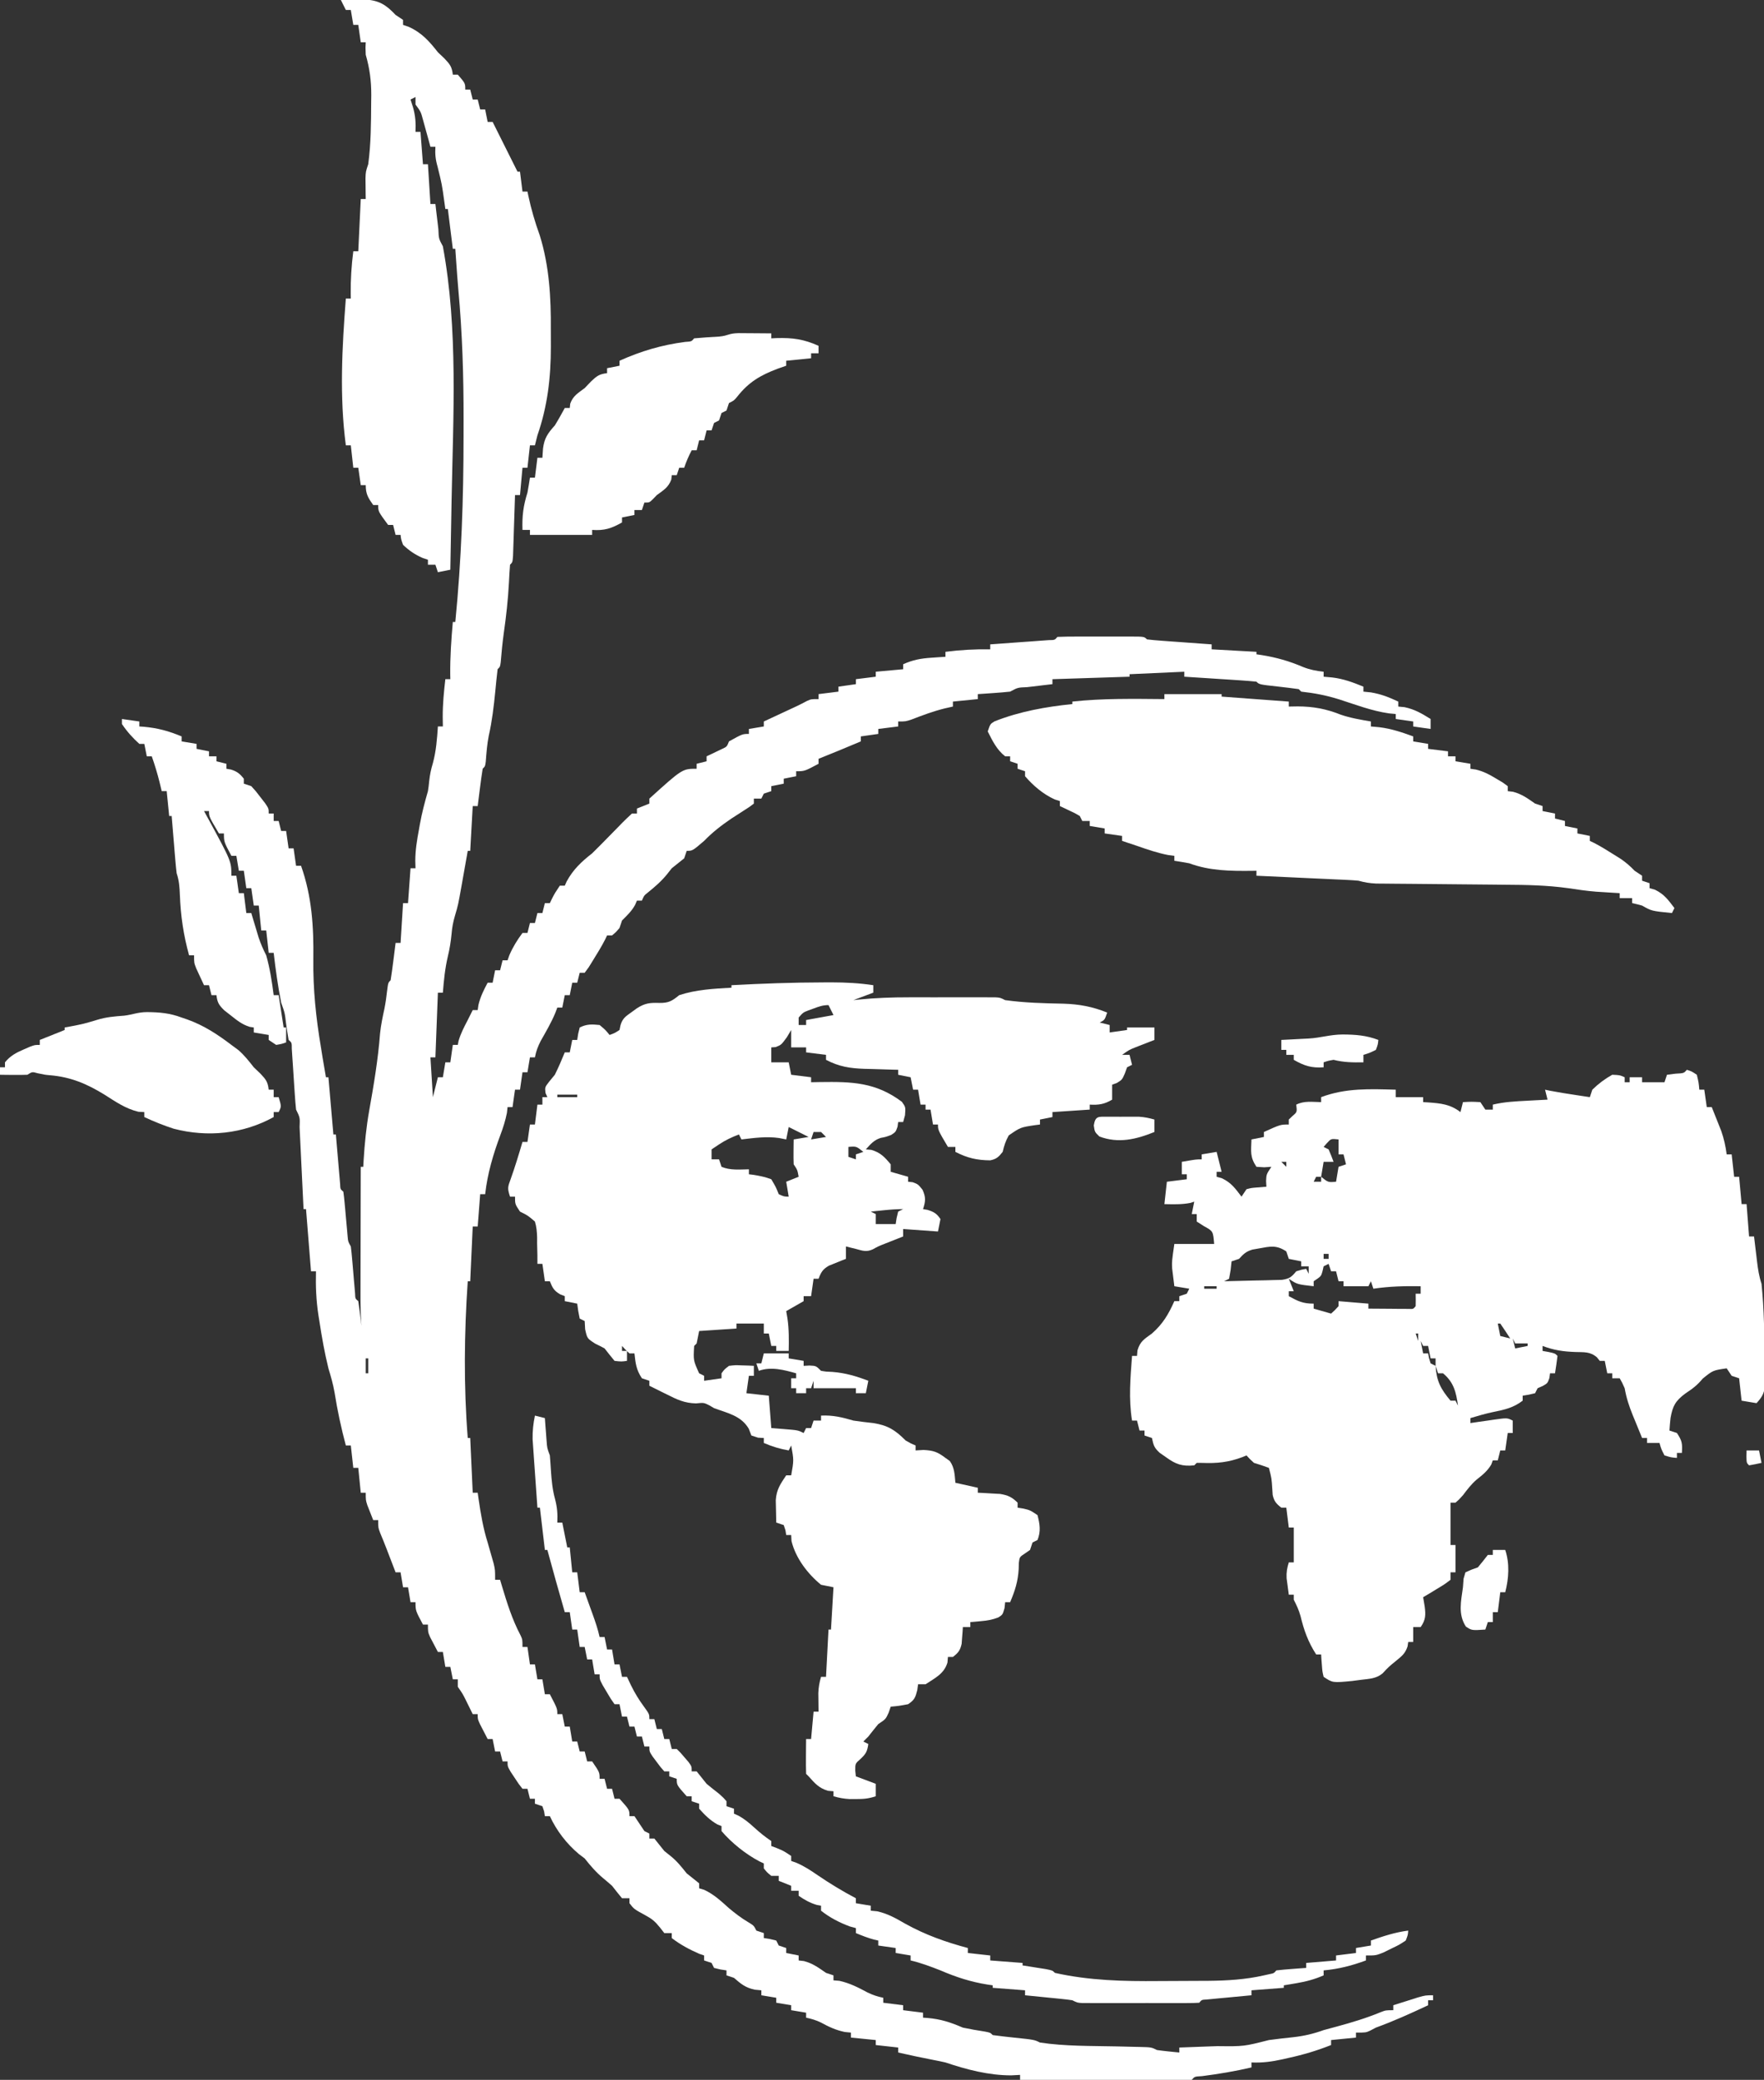 <?xml version="1.0" encoding="UTF-8"?>
<svg version="1.1" xmlns="http://www.w3.org/2000/svg" width="709" height="836">
<rect width="100%" height="100%" fill="#333333" stroke="none"/>
<path d="M0 0 C2.062 -0.054 4.125 -0.093 6.188 -0.125 C7.336 -0.148 8.485 -0.171 9.668 -0.195 C15.358 0.138 18.176 1.921 22 6 C22.99 6.66 23.98 7.32 25 8 C25 8.66 25 9.32 25 10 C25.722 10.248 26.444 10.495 27.188 10.75 C32.419 13.075 35.533 16.558 39 21 C39.887 21.846 40.774 22.691 41.688 23.562 C43.884 25.878 44.656 26.901 45 30 C45.66 30 46.32 30 47 30 C50 33.462 50 33.462 50 36 C50.66 36 51.32 36 52 36 C52.33 37.32 52.66 38.64 53 40 C53.66 40 54.32 40 55 40 C55.33 41.32 55.66 42.64 56 44 C56.66 44 57.32 44 58 44 C58.33 45.65 58.66 47.3 59 49 C59.66 49 60.32 49 61 49 C64.333 55.667 67.667 62.333 71 69 C71.33 69 71.66 69 72 69 C72.33 71.64 72.66 74.28 73 77 C73.66 77 74.32 77 75 77 C75.121 77.58 75.242 78.16 75.367 78.758 C76.54 84.225 78.061 89.401 79.962 94.663 C83.752 106.853 84.495 119.605 84.391 132.287 C84.375 134.632 84.391 136.975 84.41 139.32 C84.427 151.633 83.075 163.297 79 175 C78.65 176.329 78.309 177.661 78 179 C77.34 179 76.68 179 76 179 C75.67 181.97 75.34 184.94 75 188 C74.34 188 73.68 188 73 188 C72.67 191.63 72.34 195.26 72 199 C71.34 199 70.68 199 70 199 C69.975 199.813 69.95 200.625 69.924 201.463 C69.809 205.121 69.686 208.779 69.562 212.438 C69.523 213.717 69.484 214.996 69.443 216.314 C69.401 217.529 69.36 218.744 69.316 219.996 C69.261 221.685 69.261 221.685 69.205 223.408 C69 226 69 226 68 227 C67.809 229.379 67.671 231.742 67.562 234.125 C67.197 241.008 66.449 247.737 65.473 254.562 C64.938 258.449 64.562 262.333 64.246 266.242 C64 268 64 268 63 269 C62.645 271.98 62.338 274.95 62.062 277.938 C61.472 283.973 60.772 289.859 59.438 295.781 C58.766 299.184 58.51 302.611 58.246 306.066 C58 308 58 308 57 309 C56.601 311.522 56.249 314.03 55.938 316.562 C55.801 317.629 55.801 317.629 55.662 318.717 C55.438 320.477 55.218 322.239 55 324 C54.34 324 53.68 324 53 324 C52.67 329.94 52.34 335.88 52 342 C51.67 342 51.34 342 51 342 C50.889 342.63 50.779 343.26 50.665 343.908 C50.155 346.794 49.64 349.678 49.125 352.562 C48.951 353.553 48.777 354.544 48.598 355.564 C47.108 363.87 47.108 363.87 45.898 367.941 C45.144 370.51 44.703 372.724 44.5 375.375 C44.206 378.476 43.727 381.408 43 384.438 C41.86 389.253 41.391 394.073 41 399 C40.34 399 39.68 399 39 399 C38.505 411.87 38.505 411.87 38 425 C37.34 425 36.68 425 36 425 C36.33 430.28 36.66 435.56 37 441 C37.66 438.36 38.32 435.72 39 433 C39.66 433 40.32 433 41 433 C41.33 431.02 41.66 429.04 42 427 C42.66 427 43.32 427 44 427 C44.33 424.69 44.66 422.38 45 420 C45.66 420 46.32 420 47 420 C47.155 419.196 47.155 419.196 47.312 418.375 C48.183 415.366 49.555 412.775 51 410 C51.392 409.216 51.784 408.433 52.188 407.625 C52.456 407.089 52.724 406.553 53 406 C53.66 406 54.32 406 55 406 C55.155 404.948 55.155 404.948 55.312 403.875 C56.094 400.609 57.421 397.953 59 395 C59.66 395 60.32 395 61 395 C61.33 393.35 61.66 391.7 62 390 C62.66 390 63.32 390 64 390 C64.33 388.68 64.66 387.36 65 386 C65.66 386 66.32 386 67 386 C67.248 385.299 67.495 384.598 67.75 383.875 C69.172 380.605 70.872 377.859 73 375 C73.66 375 74.32 375 75 375 C75.33 373.68 75.66 372.36 76 371 C76.66 371 77.32 371 78 371 C78.33 369.68 78.66 368.36 79 367 C79.66 367 80.32 367 81 367 C81.33 365.68 81.66 364.36 82 363 C82.66 363 83.32 363 84 363 C84.289 362.402 84.578 361.804 84.875 361.188 C86 359 86 359 88 356 C88.66 356 89.32 356 90 356 C90.371 355.165 90.371 355.165 90.75 354.312 C93.352 349.498 96.73 346.333 101 343 C103.645 340.404 106.237 337.758 108.824 335.105 C109.779 334.133 110.733 333.16 111.688 332.188 C112.415 331.434 112.415 331.434 113.158 330.666 C114.401 329.406 115.697 328.198 117 327 C117.66 327 118.32 327 119 327 C119 326.34 119 325.68 119 325 C120.65 324.34 122.3 323.68 124 323 C124 322.34 124 321.68 124 321 C137.265 309 137.265 309 143 309 C143 308.34 143 307.68 143 307 C144.32 306.67 145.64 306.34 147 306 C147 305.34 147 304.68 147 304 C147.566 303.734 148.132 303.469 148.715 303.195 C149.815 302.666 149.815 302.666 150.938 302.125 C151.668 301.777 152.399 301.429 153.152 301.07 C155.163 300.132 155.163 300.132 156 298 C161.423 295 161.423 295 164 295 C164 294.34 164 293.68 164 293 C165.98 292.67 167.96 292.34 170 292 C170 291.34 170 290.68 170 290 C171.036 289.518 172.073 289.036 173.141 288.539 C174.51 287.901 175.88 287.263 177.25 286.625 C177.932 286.308 178.614 285.991 179.316 285.664 C180.312 285.2 180.312 285.2 181.328 284.727 C181.971 284.428 182.613 284.129 183.275 283.821 C184.634 283.175 185.97 282.482 187.297 281.773 C189 281 189 281 192 281 C192 280.34 192 279.68 192 279 C194.64 278.67 197.28 278.34 200 278 C200 277.34 200 276.68 200 276 C202.31 275.67 204.62 275.34 207 275 C207 274.34 207 273.68 207 273 C209.64 272.67 212.28 272.34 215 272 C215 271.34 215 270.68 215 270 C218.63 269.67 222.26 269.34 226 269 C226 268.34 226 267.68 226 267 C229.827 265.253 233.124 264.651 237.312 264.375 C238.381 264.3 239.45 264.225 240.551 264.148 C241.359 264.099 242.167 264.05 243 264 C243 263.34 243 262.68 243 262 C249.067 261.23 254.885 260.903 261 261 C261 260.34 261 259.68 261 259 C262.174 258.917 262.174 258.917 263.371 258.832 C266.893 258.58 270.415 258.322 273.938 258.062 C275.169 257.975 276.401 257.888 277.67 257.799 C278.84 257.712 280.01 257.625 281.215 257.535 C282.299 257.457 283.383 257.378 284.5 257.297 C286.937 257.269 286.937 257.269 288 256 C290.582 255.899 293.136 255.86 295.719 255.867 C296.492 255.866 297.265 255.865 298.061 255.864 C299.699 255.864 301.337 255.865 302.974 255.87 C305.489 255.875 308.004 255.87 310.52 255.863 C312.107 255.864 313.694 255.865 315.281 255.867 C316.417 255.864 316.417 255.864 317.576 255.861 C322.885 255.885 322.885 255.885 324 257 C325.923 257.229 327.854 257.395 329.785 257.535 C330.955 257.622 332.125 257.709 333.33 257.799 C334.562 257.886 335.793 257.973 337.062 258.062 C338.916 258.199 338.916 258.199 340.807 258.338 C343.871 258.563 346.935 258.783 350 259 C350 259.66 350 260.32 350 261 C355.94 261.33 361.88 261.66 368 262 C368 262.33 368 262.66 368 263 C369.017 263.147 369.017 263.147 370.055 263.297 C376.02 264.255 381.215 265.734 386.762 268.113 C389.471 269.187 392.107 269.695 395 270 C395 270.66 395 271.32 395 272 C396.155 272.103 397.31 272.206 398.5 272.312 C403.012 272.86 406.806 274.277 411 276 C411 276.66 411 277.32 411 278 C412.011 278.103 413.021 278.206 414.062 278.312 C418.212 279.037 421.214 280.223 425 282 C425 282.66 425 283.32 425 284 C425.846 284.082 426.691 284.165 427.562 284.25 C431.721 285.157 434.396 286.765 438 289 C438 290.32 438 291.64 438 293 C435.69 292.67 433.38 292.34 431 292 C431 291.34 431 290.68 431 290 C428.69 289.67 426.38 289.34 424 289 C424 288.34 424 287.68 424 287 C423.113 286.918 422.226 286.835 421.312 286.75 C414.425 285.774 407.818 283.228 401.219 281.105 C396.11 279.505 391.32 278.58 386 278 C385.67 277.67 385.34 277.34 385 277 C382.333 276.626 379.676 276.294 377 276 C369.135 275.135 369.135 275.135 368 274 C365.858 273.771 363.709 273.604 361.559 273.465 C360.253 273.378 358.948 273.291 357.604 273.201 C356.215 273.113 354.826 273.025 353.438 272.938 C352.045 272.846 350.652 272.754 349.26 272.662 C345.84 272.437 342.42 272.217 339 272 C339 271.34 339 270.68 339 270 C328.11 270.495 328.11 270.495 317 271 C317 271.33 317 271.66 317 272 C306.77 272.33 296.54 272.66 286 273 C286 273.66 286 274.32 286 275 C284.857 275.133 283.713 275.266 282.535 275.402 C281.044 275.581 279.553 275.759 278.062 275.938 C277.308 276.025 276.553 276.112 275.775 276.201 C272.078 276.343 272.078 276.343 269 278 C266.817 278.235 264.628 278.414 262.438 278.562 C261.24 278.646 260.042 278.73 258.809 278.816 C257.882 278.877 256.955 278.938 256 279 C256 279.66 256 280.32 256 281 C252.7 281.33 249.4 281.66 246 282 C246 282.66 246 283.32 246 284 C244.907 284.248 243.814 284.495 242.688 284.75 C238.123 285.875 233.799 287.502 229.418 289.195 C227 290 227 290 224 290 C224 290.66 224 291.32 224 292 C221.36 292.33 218.72 292.66 216 293 C216 293.66 216 294.32 216 295 C213.69 295.33 211.38 295.66 209 296 C209 296.66 209 297.32 209 298 C207.104 298.792 205.208 299.584 203.312 300.375 C202.257 300.816 201.201 301.257 200.113 301.711 C197.416 302.828 194.713 303.923 192 305 C192 305.66 192 306.32 192 307 C186.375 310 186.375 310 183 310 C183 310.66 183 311.32 183 312 C181.35 312.33 179.7 312.66 178 313 C178 313.66 178 314.32 178 315 C176.35 315.33 174.7 315.66 173 316 C173 316.66 173 317.32 173 318 C172.01 318.33 171.02 318.66 170 319 C169.67 319.66 169.34 320.32 169 321 C168.01 321 167.02 321 166 321 C166 321.66 166 322.32 166 323 C164.277 324.332 164.277 324.332 161.938 325.812 C161.118 326.342 160.298 326.872 159.453 327.418 C158.644 327.94 157.834 328.462 157 329 C152.991 331.712 149.373 334.515 146 338 C141.333 342 141.333 342 139 342 C138.67 342.99 138.34 343.98 138 345 C136.342 346.344 134.674 347.676 133 349 C132.072 350.176 132.072 350.176 131.125 351.375 C128.823 354.219 126.319 356.37 123.488 358.668 C121.871 359.951 121.871 359.951 121 362 C120.34 362 119.68 362 119 362 C118.629 362.866 118.629 362.866 118.25 363.75 C116.834 366.299 115.053 367.947 113 370 C112.67 370.99 112.34 371.98 112 373 C110.562 374.688 110.562 374.688 109 376 C108.34 376 107.68 376 107 376 C106.742 376.541 106.484 377.083 106.219 377.641 C104.775 380.435 103.166 383.082 101.5 385.75 C100.892 386.735 100.283 387.72 99.656 388.734 C99.11 389.482 98.563 390.23 98 391 C97.34 391 96.68 391 96 391 C95.67 392.32 95.34 393.64 95 395 C94.34 395 93.68 395 93 395 C92.67 396.65 92.34 398.3 92 400 C91.34 400 90.68 400 90 400 C89.67 401.65 89.34 403.3 89 405 C88.34 405 87.68 405 87 405 C86.733 405.71 86.466 406.421 86.191 407.152 C84.55 411.076 82.436 414.683 80.34 418.379 C79.184 420.64 78.472 422.523 78 425 C77.34 425 76.68 425 76 425 C75.67 426.98 75.34 428.96 75 431 C74.34 431 73.68 431 73 431 C72.67 433.31 72.34 435.62 72 438 C71.34 438 70.68 438 70 438 C69.67 440.31 69.34 442.62 69 445 C68.34 445 67.68 445 67 445 C66.918 445.763 66.835 446.526 66.75 447.312 C66.105 450.486 65.257 453.171 64.125 456.188 C61.22 463.952 58.917 471.746 58 480 C57.34 480 56.68 480 56 480 C55.67 484.29 55.34 488.58 55 493 C54.34 493 53.68 493 53 493 C52.67 500.26 52.34 507.52 52 515 C51.67 515 51.34 515 51 515 C49.569 535.974 49.344 557.033 51 578 C51.33 578 51.66 578 52 578 C52.33 585.26 52.66 592.52 53 600 C53.66 600 54.32 600 55 600 C55.121 600.857 55.242 601.714 55.367 602.598 C56.239 608.548 57.19 614.252 59 620 C59.551 621.893 60.092 623.789 60.625 625.688 C60.885 626.599 61.146 627.51 61.414 628.449 C62 631 62 631 62 635 C62.66 635 63.32 635 64 635 C64.254 635.857 64.508 636.714 64.77 637.598 C66.82 644.409 68.86 650.946 72.188 657.25 C73 659 73 659 73 662 C73.66 662 74.32 662 75 662 C75.33 664.31 75.66 666.62 76 669 C76.66 669 77.32 669 78 669 C78.33 670.98 78.66 672.96 79 675 C79.66 675 80.32 675 81 675 C81.33 676.98 81.66 678.96 82 681 C82.66 681 83.32 681 84 681 C87 686.75 87 686.75 87 689 C87.66 689 88.32 689 89 689 C89.33 690.65 89.66 692.3 90 694 C90.66 694 91.32 694 92 694 C92.33 695.98 92.66 697.96 93 700 C93.66 700 94.32 700 95 700 C95.33 701.32 95.66 702.64 96 704 C96.66 704 97.32 704 98 704 C98.33 705.32 98.66 706.64 99 708 C99.66 708 100.32 708 101 708 C104 712.385 104 712.385 104 715 C104.66 715 105.32 715 106 715 C106.33 716.32 106.66 717.64 107 719 C107.66 719 108.32 719 109 719 C109.33 720.32 109.66 721.64 110 723 C110.66 723 111.32 723 112 723 C116 727.471 116 727.471 116 730 C116.66 730 117.32 730 118 730 C119.353 731.987 120.686 733.987 122 736 C122.66 736.33 123.32 736.66 124 737 C124 737.66 124 738.32 124 739 C124.66 739 125.32 739 126 739 C127.339 740.662 128.671 742.33 130 744 C130.825 744.66 131.65 745.32 132.5 746 C135.129 748.103 136.903 750.379 139 753 C139.907 753.722 140.815 754.444 141.75 755.188 C142.493 755.786 143.235 756.384 144 757 C144 757.66 144 758.32 144 759 C144.681 759.206 145.361 759.413 146.062 759.625 C149.984 761.461 152.797 764.129 156 767 C158.53 769.108 160.914 770.949 163.75 772.625 C166 774 166 774 167 776 C167.99 776.33 168.98 776.66 170 777 C170 777.66 170 778.32 170 779 C170.804 779.124 171.609 779.247 172.438 779.375 C173.283 779.581 174.129 779.788 175 780 C175.33 780.66 175.66 781.32 176 782 C176.99 782.33 177.98 782.66 179 783 C179 783.66 179 784.32 179 785 C180.65 785.33 182.3 785.66 184 786 C184 786.66 184 787.32 184 788 C184.701 788.082 185.403 788.165 186.125 788.25 C189.657 789.171 192.019 790.926 195 793 C195.99 793.33 196.98 793.66 198 794 C198 794.66 198 795.32 198 796 C198.784 796.062 199.567 796.124 200.375 796.188 C204.57 797.128 207.862 798.823 211.633 800.844 C213.777 801.891 215.672 802.528 218 803 C218 803.66 218 804.32 218 805 C220.64 805.33 223.28 805.66 226 806 C226 806.66 226 807.32 226 808 C228.64 808.33 231.28 808.66 234 809 C234 809.66 234 810.32 234 811 C234.853 811.056 234.853 811.056 235.723 811.113 C241.09 811.57 245.025 812.856 250 815 C252.905 815.618 255.808 816.115 258.742 816.57 C261 817 261 817 262 818 C264.813 818.375 267.616 818.707 270.438 819 C278.734 819.867 278.734 819.867 281 821 C291.175 822.533 301.659 822.325 311.927 822.552 C314.203 822.604 316.478 822.661 318.754 822.719 C319.802 822.739 319.802 822.739 320.872 822.76 C325.774 822.887 325.774 822.887 328 824 C329.537 824.225 331.08 824.408 332.625 824.562 C333.442 824.646 334.26 824.73 335.102 824.816 C335.728 824.877 336.355 824.938 337 825 C337 824.34 337 823.68 337 823 C338.065 822.962 338.065 822.962 339.152 822.924 C342.414 822.807 345.676 822.685 348.938 822.562 C350.054 822.523 351.171 822.484 352.322 822.443 C362.95 822.559 362.95 822.559 373 820 C376.291 819.561 379.581 819.186 382.883 818.838 C387.168 818.348 390.923 817.481 395 816 C396.767 815.507 398.538 815.028 400.312 814.562 C406.282 812.954 412.157 811.174 417.875 808.812 C420 808 420 808 423 808 C423 807.34 423 806.68 423 806 C425.103 805.328 427.207 804.663 429.312 804 C430.484 803.629 431.656 803.258 432.863 802.875 C436 802 436 802 439 802 C439 802.66 439 803.32 439 804 C438.34 804 437.68 804 437 804 C437 804.66 437 805.32 437 806 C430.075 809.262 423.194 812.384 416 815 C415.257 815.392 414.515 815.784 413.75 816.188 C412 817 412 817 408 817 C408 817.66 408 818.32 408 819 C404.7 819.33 401.4 819.66 398 820 C398 820.66 398 821.32 398 822 C392.348 824.247 386.814 825.9 380.875 827.188 C380.103 827.365 379.331 827.542 378.535 827.725 C374.277 828.664 370.39 829.203 366 829 C366 829.66 366 830.32 366 831 C359.399 832.542 352.85 833.632 346.125 834.5 C343.14 834.664 343.14 834.664 342 836 C339.853 836.094 337.702 836.117 335.552 836.114 C334.879 836.114 334.206 836.114 333.513 836.114 C331.278 836.113 329.043 836.105 326.809 836.098 C325.263 836.096 323.717 836.094 322.172 836.093 C318.096 836.09 314.021 836.08 309.946 836.069 C305.79 836.058 301.634 836.054 297.479 836.049 C289.319 836.038 281.16 836.021 273 836 C273 835.34 273 834.68 273 834 C271.824 834.062 270.649 834.124 269.438 834.188 C260.448 834.202 251.462 831.859 243 829 C241.403 828.634 239.798 828.299 238.188 828 C233.435 827.091 228.72 826.066 224 825 C224 824.34 224 823.68 224 823 C221.03 822.67 218.06 822.34 215 822 C215 821.34 215 820.68 215 820 C211.7 819.67 208.4 819.34 205 819 C205 818.34 205 817.68 205 817 C204.175 816.918 203.35 816.835 202.5 816.75 C198.855 815.969 196.172 814.708 192.93 812.938 C190.966 811.984 189.129 811.454 187 811 C187 810.34 187 809.68 187 809 C185.02 808.67 183.04 808.34 181 808 C181 807.34 181 806.68 181 806 C179.02 805.67 177.04 805.34 175 805 C175 804.34 175 803.68 175 803 C173.02 802.67 171.04 802.34 169 802 C169 801.34 169 800.68 169 800 C167.67 799.876 167.67 799.876 166.312 799.75 C162.556 798.899 160.876 797.488 158 795 C157.01 794.67 156.02 794.34 155 794 C155 793.34 155 792.68 155 792 C154.196 791.876 153.391 791.753 152.562 791.625 C151.717 791.419 150.871 791.212 150 791 C149.67 790.34 149.34 789.68 149 789 C148.01 788.67 147.02 788.34 146 788 C146 787.34 146 786.68 146 786 C145.34 785.773 144.68 785.546 144 785.312 C140.113 783.612 136.363 781.604 133 779 C133 778.34 133 777.68 133 777 C132.01 777 131.02 777 130 777 C129.423 776.258 128.845 775.515 128.25 774.75 C126.213 772.261 125.144 771.345 122.438 769.875 C117.821 767.357 117.821 767.357 116 765 C116 764.34 116 763.68 116 763 C115.01 763 114.02 763 113 763 C111.643 761.352 110.315 759.681 109 758 C107.854 756.977 106.685 755.978 105.5 755 C102.579 752.576 100.356 749.984 98 747 C97.237 746.423 96.474 745.845 95.688 745.25 C90.762 741.126 86.696 735.843 84 730 C83.34 730 82.68 730 82 730 C81.897 729.361 81.794 728.721 81.688 728.062 C81.461 727.382 81.234 726.701 81 726 C80.01 725.67 79.02 725.34 78 725 C78 724.34 78 723.68 78 723 C77.34 723 76.68 723 76 723 C75.67 721.68 75.34 720.36 75 719 C74.34 719 73.68 719 73 719 C71.492 717.102 71.492 717.102 69.875 714.625 C69.336 713.813 68.797 713.001 68.242 712.164 C67 710 67 710 67 708 C66.34 708 65.68 708 65 708 C64.67 706.68 64.34 705.36 64 704 C63.34 704 62.68 704 62 704 C61.67 702.35 61.34 700.7 61 699 C60.34 699 59.68 699 59 699 C58.328 697.711 57.663 696.419 57 695.125 C56.629 694.406 56.258 693.686 55.875 692.945 C55 691 55 691 55 689 C54.34 689 53.68 689 53 689 C52.734 688.457 52.469 687.915 52.195 687.355 C51.842 686.64 51.489 685.925 51.125 685.188 C50.777 684.48 50.429 683.772 50.07 683.043 C48.934 680.788 48.934 680.788 47 678 C47 677.01 47 676.02 47 675 C46.34 675 45.68 675 45 675 C44.67 673.35 44.34 671.7 44 670 C43.34 670 42.68 670 42 670 C41.67 668.02 41.34 666.04 41 664 C40.34 664 39.68 664 39 664 C38.326 662.733 37.661 661.461 37 660.188 C36.629 659.48 36.258 658.772 35.875 658.043 C35 656 35 656 35 653 C34.34 653 33.68 653 33 653 C30 647.375 30 647.375 30 644 C29.34 644 28.68 644 28 644 C27.505 641.03 27.505 641.03 27 638 C26.34 638 25.68 638 25 638 C24.505 635.03 24.505 635.03 24 632 C23.34 632 22.68 632 22 632 C21.662 631.12 21.325 630.239 20.977 629.332 C20.531 628.171 20.085 627.009 19.625 625.812 C19.184 624.664 18.743 623.515 18.289 622.332 C17.502 620.297 16.69 618.27 15.836 616.262 C15 614 15 614 15 611 C14.34 611 13.68 611 13 611 C12.494 609.732 11.995 608.46 11.5 607.188 C11.222 606.48 10.943 605.772 10.656 605.043 C10 603 10 603 10 600 C9.34 600 8.68 600 8 600 C7.67 596.7 7.34 593.4 7 590 C6.34 590 5.68 590 5 590 C4.505 585.545 4.505 585.545 4 581 C3.34 581 2.68 581 2 581 C0.119 573.927 -1.399 566.909 -2.535 559.68 C-3.11 556.368 -4.029 553.216 -5 550 C-6.54 543.74 -7.659 537.433 -8.625 531.062 C-8.759 530.233 -8.893 529.403 -9.031 528.549 C-9.928 522.661 -10.157 516.951 -10 511 C-10.66 511 -11.32 511 -12 511 C-12.66 502.75 -13.32 494.5 -14 486 C-14.33 486 -14.66 486 -15 486 C-15.055 484.824 -15.111 483.648 -15.168 482.436 C-15.374 478.088 -15.586 473.74 -15.8 469.392 C-15.891 467.508 -15.982 465.623 -16.07 463.738 C-16.197 461.035 -16.33 458.332 -16.465 455.629 C-16.523 454.357 -16.523 454.357 -16.582 453.059 C-16.422 449.214 -16.422 449.214 -18 446 C-18.217 444.015 -18.372 442.024 -18.5 440.031 C-18.582 438.821 -18.665 437.61 -18.75 436.363 C-18.917 433.788 -19.083 431.212 -19.25 428.637 C-19.332 427.426 -19.415 426.216 -19.5 424.969 C-19.572 423.849 -19.644 422.73 -19.719 421.576 C-19.72 419.071 -19.72 419.071 -21 418 C-21.373 415.861 -21.699 413.713 -22 411.562 C-22.521 407.135 -22.521 407.135 -24 403 C-25.303 396.383 -26.227 389.698 -27 383 C-27.66 383 -28.32 383 -29 383 C-29.33 380.03 -29.66 377.06 -30 374 C-30.66 374 -31.32 374 -32 374 C-32.495 369.05 -32.495 369.05 -33 364 C-33.66 364 -34.32 364 -35 364 C-35.495 360.535 -35.495 360.535 -36 357 C-36.66 357 -37.32 357 -38 357 C-38.495 353.535 -38.495 353.535 -39 350 C-39.66 350 -40.32 350 -41 350 C-41.33 348.02 -41.66 346.04 -42 344 C-42.66 344 -43.32 344 -44 344 C-47 338.375 -47 338.375 -47 335 C-47.66 335 -48.32 335 -49 335 C-53 328.25 -53 328.25 -53 326 C-53.66 326 -54.32 326 -55 326 C-54.186 327.485 -54.186 327.485 -53.355 329 C-44 346.204 -44 346.204 -44 352 C-43.34 352 -42.68 352 -42 352 C-41.505 355.465 -41.505 355.465 -41 359 C-40.34 359 -39.68 359 -39 359 C-38.67 361.64 -38.34 364.28 -38 367 C-37.34 367 -36.68 367 -36 367 C-35.602 368.338 -35.602 368.338 -35.195 369.703 C-34.842 370.874 -34.489 372.044 -34.125 373.25 C-33.777 374.41 -33.429 375.57 -33.07 376.766 C-32.209 379.367 -31.226 381.573 -30 384 C-28.519 389.235 -27.688 394.611 -27 400 C-26.34 400 -25.68 400 -25 400 C-24.34 404.29 -23.68 408.58 -23 413 C-22.67 413 -22.34 413 -22 413 C-22 414.98 -22 416.96 -22 419 C-23.812 419.625 -23.812 419.625 -26 420 C-26.99 419.34 -27.98 418.68 -29 418 C-29 417.34 -29 416.68 -29 416 C-30.98 415.67 -32.96 415.34 -35 415 C-35 414.34 -35 413.68 -35 413 C-35.83 412.87 -35.83 412.87 -36.676 412.738 C-39.72 411.771 -41.693 410.173 -44.188 408.188 C-45.508 407.157 -45.508 407.157 -46.855 406.105 C-49.027 403.973 -49.66 402.968 -50 400 C-50.66 400 -51.32 400 -52 400 C-52.33 398.68 -52.66 397.36 -53 396 C-53.66 396 -54.32 396 -55 396 C-55.674 394.566 -56.339 393.127 -57 391.688 C-57.371 390.887 -57.742 390.086 -58.125 389.262 C-59 387 -59 387 -59 384 C-59.66 384 -60.32 384 -61 384 C-63.263 375.816 -64.39 368.11 -64.709 359.651 C-64.828 356.533 -65.007 353.98 -66 351 C-66.215 349.229 -66.388 347.453 -66.535 345.676 C-66.622 344.648 -66.709 343.62 -66.799 342.561 C-66.886 341.489 -66.973 340.417 -67.062 339.312 C-67.199 337.687 -67.199 337.687 -67.338 336.029 C-67.562 333.353 -67.782 330.677 -68 328 C-68.33 328 -68.66 328 -69 328 C-69.33 324.7 -69.66 321.4 -70 318 C-70.66 318 -71.32 318 -72 318 C-72.289 316.804 -72.578 315.608 -72.875 314.375 C-73.752 310.853 -74.8 307.428 -76 304 C-76.66 304 -77.32 304 -78 304 C-78.33 302.35 -78.66 300.7 -79 299 C-79.66 299 -80.32 299 -81 299 C-83.68 296.58 -85.996 294.006 -88 291 C-88 290.34 -88 289.68 -88 289 C-85.69 289.33 -83.38 289.66 -81 290 C-81 290.66 -81 291.32 -81 292 C-80.443 292.037 -79.886 292.075 -79.312 292.113 C-73.714 292.596 -69.183 293.832 -64 296 C-64 296.66 -64 297.32 -64 298 C-62.02 298.33 -60.04 298.66 -58 299 C-58 299.66 -58 300.32 -58 301 C-56.35 301.33 -54.7 301.66 -53 302 C-53 302.66 -53 303.32 -53 304 C-52.01 304 -51.02 304 -50 304 C-50 304.66 -50 305.32 -50 306 C-48.68 306.33 -47.36 306.66 -46 307 C-46 307.66 -46 308.32 -46 309 C-45.402 309.103 -44.804 309.206 -44.188 309.312 C-41.687 310.098 -40.625 310.969 -39 313 C-39 313.66 -39 314.32 -39 315 C-38.01 315.33 -37.02 315.66 -36 316 C-34.176 317.996 -34.176 317.996 -32.312 320.438 C-31.379 321.642 -31.379 321.642 -30.426 322.871 C-29 325 -29 325 -29 327 C-28.34 327 -27.68 327 -27 327 C-27 327.99 -27 328.98 -27 330 C-26.34 330 -25.68 330 -25 330 C-24.67 331.32 -24.34 332.64 -24 334 C-23.34 334 -22.68 334 -22 334 C-21.505 337.465 -21.505 337.465 -21 341 C-20.34 341 -19.68 341 -19 341 C-18.505 344.465 -18.505 344.465 -18 348 C-17.34 348 -16.68 348 -16 348 C-11.618 360.416 -10.892 372.529 -11.062 385.562 C-11.212 397.63 -10.003 409.119 -8 421 C-7.784 422.344 -7.569 423.687 -7.355 425.031 C-6.923 427.692 -6.476 430.347 -6 433 C-5.67 433 -5.34 433 -5 433 C-4.01 444.385 -4.01 444.385 -3 456 C-2.67 456 -2.34 456 -2 456 C-1.945 456.661 -1.889 457.322 -1.832 458.004 C-1.58 460.982 -1.322 463.96 -1.062 466.938 C-0.975 467.978 -0.888 469.019 -0.799 470.092 C-0.712 471.081 -0.625 472.071 -0.535 473.09 C-0.457 474.006 -0.378 474.923 -0.297 475.867 C-0.221 477.98 -0.221 477.98 1 479 C1.214 480.461 1.37 481.931 1.5 483.402 C1.583 484.292 1.665 485.183 1.75 486.1 C1.833 487.036 1.915 487.973 2 488.938 C2.163 490.78 2.33 492.623 2.5 494.465 C2.608 495.696 2.608 495.696 2.719 496.953 C2.897 499.061 2.897 499.061 4 501 C4.208 502.58 4.367 504.166 4.5 505.754 C4.582 506.69 4.665 507.627 4.75 508.592 C4.917 510.576 5.084 512.561 5.25 514.545 C5.332 515.48 5.415 516.415 5.5 517.379 C5.572 518.241 5.644 519.103 5.719 519.99 C5.794 521.994 5.794 521.994 7 523 C7.4 525.689 7.751 528.364 8.062 531.062 C8.153 531.821 8.244 532.58 8.338 533.361 C8.562 535.24 8.782 537.12 9 539 C7.814 531.55 7.873 524.188 7.902 516.656 C7.904 515.278 7.906 513.899 7.907 512.52 C7.91 508.917 7.92 505.313 7.931 501.71 C7.942 498.023 7.946 494.336 7.951 490.648 C7.962 483.432 7.979 476.216 8 469 C8.33 469 8.66 469 9 469 C9.073 467.693 9.073 467.693 9.148 466.359 C9.571 459.621 10.21 453.044 11.395 446.398 C13.226 436.118 14.964 425.831 15.754 415.414 C16.101 412.009 16.806 408.71 17.527 405.367 C17.988 403.059 18.3 400.776 18.562 398.438 C19 395 19 395 20 394 C20.399 391.478 20.751 388.97 21.062 386.438 C21.199 385.371 21.199 385.371 21.338 384.283 C21.562 382.523 21.782 380.761 22 379 C22.66 379 23.32 379 24 379 C24.495 371.08 24.495 371.08 25 363 C25.66 363 26.32 363 27 363 C27.33 358.38 27.66 353.76 28 349 C28.66 349 29.32 349 30 349 C29.972 348.02 29.943 347.041 29.914 346.031 C29.916 341.754 30.594 337.696 31.375 333.5 C31.501 332.779 31.628 332.059 31.758 331.316 C32.578 326.782 33.72 322.43 35 318 C35.209 316.673 35.385 315.339 35.5 314 C35.783 311.358 36.22 309.272 37 306.688 C38.318 301.827 38.656 297.012 39 292 C39.66 292 40.32 292 41 292 C40.969 290.082 40.969 290.082 40.938 288.125 C40.929 283.038 41.41 278.048 42 273 C42.66 273 43.32 273 44 273 C43.988 272.429 43.977 271.858 43.965 271.27 C43.885 264.137 44.377 257.102 45 250 C45.33 250 45.66 250 46 250 C48.471 225.084 49.314 200.252 49.312 175.229 C49.312 173.03 49.317 170.832 49.322 168.633 C49.354 151.22 48.83 133.958 47.233 116.605 C46.898 112.865 46.634 109.121 46.375 105.375 C46.3 104.31 46.225 103.245 46.148 102.148 C46.099 101.439 46.05 100.73 46 100 C45.67 100 45.34 100 45 100 C44.01 92.08 44.01 92.08 43 84 C42.67 84 42.34 84 42 84 C41.879 83.143 41.758 82.286 41.633 81.402 C40.63 74.121 40.63 74.121 38.875 67 C38.045 64.153 37.822 61.943 38 59 C37.34 59 36.68 59 36 59 C35.602 57.536 35.602 57.536 35.195 56.043 C34.839 54.758 34.482 53.473 34.125 52.188 C33.777 50.923 33.429 49.658 33.07 48.355 C32.143 44.916 32.143 44.916 30 42 C30 41.01 30 40.02 30 39 C29.01 39.495 29.01 39.495 28 40 C28.495 41.547 28.495 41.547 29 43.125 C29.972 46.484 30.171 49.491 30 53 C30.66 53 31.32 53 32 53 C32.495 59.435 32.495 59.435 33 66 C33.66 66 34.32 66 35 66 C35.495 73.92 35.495 73.92 36 82 C36.66 82 37.32 82 38 82 C38.133 83.143 38.266 84.287 38.402 85.465 C38.581 86.956 38.759 88.447 38.938 89.938 C39.025 90.692 39.112 91.447 39.201 92.225 C39.343 95.922 39.343 95.922 41 99 C47.19 132.507 45.125 167.413 44.5 201.312 C44.451 204.011 44.403 206.71 44.355 209.408 C44.239 215.939 44.12 222.469 44 229 C42.35 229.33 40.7 229.66 39 230 C38.67 229.01 38.34 228.02 38 227 C37.01 227 36.02 227 35 227 C35 226.34 35 225.68 35 225 C33.917 224.629 33.917 224.629 32.812 224.25 C29.688 222.861 27.484 221.346 25 219 C24.188 216.75 24.188 216.75 24 215 C23.34 215 22.68 215 22 215 C21.67 213.68 21.34 212.36 21 211 C20.34 211 19.68 211 19 211 C15 205.588 15 205.588 15 203 C14.34 203 13.68 203 13 203 C10.958 200.095 10 198.599 10 195 C9.34 195 8.68 195 8 195 C7.505 191.535 7.505 191.535 7 188 C6.34 188 5.68 188 5 188 C4.505 183.545 4.505 183.545 4 179 C3.34 179 2.68 179 2 179 C-0.597 159.128 0.487 139.898 2 120 C2.66 120 3.32 120 4 120 C3.988 119.383 3.977 118.765 3.965 118.129 C3.903 112.325 4.257 106.757 5 101 C5.66 101 6.32 101 7 101 C7.33 94.07 7.66 87.14 8 80 C8.66 80 9.32 80 10 80 C9.988 79.241 9.977 78.481 9.965 77.699 C9.956 76.705 9.947 75.711 9.938 74.688 C9.926 73.701 9.914 72.715 9.902 71.699 C10 69 10 69 11 66 C12.116 57.788 12.129 49.46 12.188 41.188 C12.207 39.72 12.207 39.72 12.227 38.224 C12.234 32.437 11.588 27.56 10 22 C9.875 19 9.875 19 10 17 C9.34 17 8.68 17 8 17 C7.505 13.535 7.505 13.535 7 10 C6.34 10 5.68 10 5 10 C4.505 7.03 4.505 7.03 4 4 C3.34 4 2.68 4 2 4 C1.01 2.02 1.01 2.02 0 0 Z M26 32 C27 35 27 35 27 35 Z M-56 324 C-55 326 -55 326 -55 326 Z M10 546 C10 547.98 10 549.96 10 552 C10.33 552 10.66 552 11 552 C11 550.02 11 548.04 11 546 C10.67 546 10.34 546 10 546 Z M11 552 C12 555 12 555 12 555 Z " fill="#FFFFFF" transform="translate(137,0)"/>
<path d="M0 0 C1.938 0.625 1.938 0.625 4 2 C4.75 5.125 4.75 5.125 5 8 C5.66 8 6.32 8 7 8 C7.33 10.31 7.66 12.62 8 15 C8.66 15 9.32 15 10 15 C10.82 17.039 11.63 19.081 12.438 21.125 C13.116 22.83 13.116 22.83 13.809 24.57 C14.91 27.742 15.561 30.679 16 34 C16.66 34 17.32 34 18 34 C18.33 36.97 18.66 39.94 19 43 C19.66 43 20.32 43 21 43 C21.33 46.63 21.66 50.26 22 54 C22.66 54 23.32 54 24 54 C24.33 58.29 24.66 62.58 25 67 C25.66 67 26.32 67 27 67 C27.133 68.12 27.266 69.24 27.402 70.395 C27.581 71.867 27.759 73.34 27.938 74.812 C28.025 75.55 28.112 76.288 28.201 77.049 C28.582 80.167 29.004 83.011 30 86 C31.073 96.387 31.149 106.88 31.25 117.312 C31.271 118.499 31.293 119.686 31.315 120.908 C31.319 122.028 31.324 123.147 31.328 124.301 C31.342 125.804 31.342 125.804 31.356 127.337 C30.949 130.382 30.031 131.744 28 134 C26.02 133.67 24.04 133.34 22 133 C21.67 130.03 21.34 127.06 21 124 C20.01 123.67 19.02 123.34 18 123 C17.34 122.01 16.68 121.02 16 120 C10.499 120.795 10.499 120.795 6.375 124.125 C4.118 126.857 2.28 128.189 -0.625 130.125 C-4.559 133.039 -5.715 135.118 -6.562 139.938 C-6.746 141.621 -6.905 143.309 -7 145 C-6.01 145.33 -5.02 145.66 -4 146 C-1.848 149.228 -1.799 150.284 -2 154 C-2.66 154 -3.32 154 -4 154 C-4 154.66 -4 155.32 -4 156 C-6.375 155.812 -6.375 155.812 -9 155 C-10.312 152.438 -10.312 152.438 -11 150 C-12.65 150 -14.3 150 -16 150 C-16 149.34 -16 148.68 -16 148 C-16.66 148 -17.32 148 -18 148 C-18.985 145.606 -19.963 143.21 -20.938 140.812 C-21.215 140.139 -21.493 139.465 -21.779 138.771 C-23.232 135.185 -24.334 131.829 -25 128 C-25.991 125.766 -25.991 125.766 -27 124 C-27.99 124 -28.98 124 -30 124 C-30 123.34 -30 122.68 -30 122 C-30.66 122 -31.32 122 -32 122 C-32.33 120.35 -32.66 118.7 -33 117 C-33.66 117 -34.32 117 -35 117 C-35.396 116.517 -35.791 116.033 -36.199 115.535 C-38.905 113.229 -41.314 113.553 -44.812 113.438 C-49.613 113.268 -53.5 112.716 -58 111 C-58 111.66 -58 112.32 -58 113 C-57.196 113.144 -56.391 113.289 -55.562 113.438 C-53 114 -53 114 -52 115 C-52.287 117.339 -52.619 119.674 -53 122 C-53.66 122 -54.32 122 -55 122 C-55.083 122.619 -55.165 123.237 -55.25 123.875 C-56 126 -56 126 -58 127.125 C-58.66 127.414 -59.32 127.703 -60 128 C-60.33 128.66 -60.66 129.32 -61 130 C-63.562 130.625 -63.562 130.625 -66 131 C-66 131.66 -66 132.32 -66 133 C-69.643 135.821 -73.295 136.648 -77.707 137.527 C-80.863 138.178 -83.913 139.08 -87 140 C-87 140.66 -87 141.32 -87 142 C-85.411 141.766 -85.411 141.766 -83.789 141.527 C-82.401 141.33 -81.013 141.134 -79.625 140.938 C-78.926 140.834 -78.228 140.73 -77.508 140.623 C-72.227 139.887 -72.227 139.887 -70 141 C-70 142.65 -70 144.3 -70 146 C-70.66 146 -71.32 146 -72 146 C-72.33 148.31 -72.66 150.62 -73 153 C-73.66 153 -74.32 153 -75 153 C-75.33 154.32 -75.66 155.64 -76 157 C-76.66 157 -77.32 157 -78 157 C-78.206 157.557 -78.412 158.114 -78.625 158.688 C-80.181 161.305 -82.111 162.833 -84.48 164.707 C-86.65 166.553 -88.277 168.742 -90 171 C-91.625 172.812 -91.625 172.812 -93 174 C-93.66 174 -94.32 174 -95 174 C-95 179.61 -95 185.22 -95 191 C-94.34 191 -93.68 191 -93 191 C-93 194.63 -93 198.26 -93 202 C-93.66 202 -94.32 202 -95 202 C-95 202.99 -95 203.98 -95 205 C-97.406 206.824 -97.406 206.824 -100.5 208.688 C-102.031 209.621 -102.031 209.621 -103.594 210.574 C-104.388 211.045 -105.182 211.515 -106 212 C-105.794 213.238 -105.588 214.475 -105.375 215.75 C-104.939 219.119 -104.966 221.128 -107 224 C-107.99 224 -108.98 224 -110 224 C-110 225.98 -110 227.96 -110 230 C-110.66 230 -111.32 230 -112 230 C-112.085 230.587 -112.17 231.173 -112.258 231.777 C-113.21 234.629 -114.563 235.67 -116.875 237.562 C-119.781 239.922 -119.781 239.922 -122.328 242.641 C-124.936 244.761 -127.584 244.78 -130.875 245.188 C-132.089 245.346 -133.304 245.505 -134.555 245.668 C-142.368 246.421 -142.368 246.421 -146 244 C-146.512 241.836 -146.512 241.836 -146.688 239.375 C-146.753 238.558 -146.819 237.74 -146.887 236.898 C-146.943 235.959 -146.943 235.959 -147 235 C-147.66 235 -148.32 235 -149 235 C-152.23 229.987 -153.896 225.346 -155.289 219.551 C-155.956 217.156 -156.877 215.203 -158 213 C-158 212.34 -158 211.68 -158 211 C-158.66 211 -159.32 211 -160 211 C-160.197 209.585 -160.382 208.168 -160.562 206.75 C-160.719 205.567 -160.719 205.567 -160.879 204.359 C-161 201.995 -160.696 200.249 -160 198 C-159.34 198 -158.68 198 -158 198 C-158 193.38 -158 188.76 -158 184 C-158.66 184 -159.32 184 -160 184 C-160.33 181.36 -160.66 178.72 -161 176 C-161.66 176 -162.32 176 -163 176 C-165.067 174.407 -165.899 173.448 -166.477 170.879 C-166.526 170.114 -166.575 169.35 -166.625 168.562 C-166.903 164.202 -166.903 164.202 -168 160 C-169.977 159.269 -171.981 158.606 -174 158 C-175.695 156.441 -175.695 156.441 -177 155 C-177.522 155.217 -178.044 155.433 -178.582 155.656 C-184.161 157.767 -188.862 158.256 -194.812 158.008 C-195.534 158.005 -196.256 158.003 -197 158 C-197.33 158.33 -197.66 158.66 -198 159 C-202.879 159.475 -205.37 158.598 -209.312 155.75 C-210.175 155.147 -211.037 154.543 -211.926 153.922 C-214.187 151.827 -214.375 150.895 -215 148 C-215.99 147.67 -216.98 147.34 -218 147 C-218 146.34 -218 145.68 -218 145 C-218.66 145 -219.32 145 -220 145 C-220.33 143.68 -220.66 142.36 -221 141 C-221.66 141 -222.32 141 -223 141 C-224.429 132.27 -223.655 123.771 -223 115 C-222.34 115 -221.68 115 -221 115 C-220.938 114.257 -220.876 113.515 -220.812 112.75 C-219.737 109.11 -218.038 108.209 -215 106 C-210.621 102.155 -208.328 98.24 -206 93 C-205.34 93 -204.68 93 -204 93 C-204 92.34 -204 91.68 -204 91 C-202.515 90.505 -202.515 90.505 -201 90 C-200.67 89.34 -200.34 88.68 -200 88 C-201.98 87.67 -203.96 87.34 -206 87 C-206.199 85.481 -206.383 83.959 -206.562 82.438 C-206.667 81.591 -206.771 80.744 -206.879 79.871 C-207 77 -207 77 -206 70 C-200.72 70 -195.44 70 -190 70 C-190.424 64.875 -190.424 64.875 -194.062 62.875 C-195.032 62.256 -196.001 61.638 -197 61 C-197 60.01 -197 59.02 -197 58 C-197.66 58 -198.32 58 -199 58 C-198.67 56.35 -198.34 54.7 -198 53 C-198.495 53.165 -198.99 53.33 -199.5 53.5 C-203.034 54.207 -206.397 54.06 -210 54 C-209.67 51.03 -209.34 48.06 -209 45 C-206.36 44.67 -203.72 44.34 -201 44 C-201 43.34 -201 42.68 -201 42 C-201.66 42 -202.32 42 -203 42 C-203 40.35 -203 38.7 -203 37 C-197.25 36 -197.25 36 -195 36 C-195 35.34 -195 34.68 -195 34 C-192.03 33.505 -192.03 33.505 -189 33 C-188.333 35.667 -187.667 38.333 -187 41 C-187.66 41 -188.32 41 -189 41 C-189 41.66 -189 42.32 -189 43 C-188.278 43.206 -187.556 43.413 -186.812 43.625 C-183.074 45.452 -181.508 47.704 -179 51 C-178.34 50.01 -177.68 49.02 -177 48 C-175.055 47.488 -175.055 47.488 -172.875 47.312 C-170.957 47.158 -170.957 47.158 -169 47 C-169.041 46.237 -169.083 45.474 -169.125 44.688 C-169 42 -169 42 -167 39 C-167.949 39.062 -168.898 39.124 -169.875 39.188 C-170.906 39.126 -171.938 39.064 -173 39 C-175.679 34.981 -175.156 32.758 -175 28 C-173.35 27.67 -171.7 27.34 -170 27 C-170 26.34 -170 25.68 -170 25 C-163.375 22 -163.375 22 -160 22 C-160 21.34 -160 20.68 -160 20 C-159.505 19.526 -159.01 19.051 -158.5 18.562 C-156.654 17 -156.654 17 -157 14 C-153.785 12.393 -150.564 12.943 -147 13 C-147 12.34 -147 11.68 -147 11 C-137.119 7.27 -127.379 7.71 -117 8 C-117 8.99 -117 9.98 -117 11 C-113.37 11 -109.74 11 -106 11 C-106 11.66 -106 12.32 -106 13 C-105.336 13.037 -104.672 13.075 -103.988 13.113 C-98.93 13.49 -95.158 13.812 -91 17 C-90.67 15.68 -90.34 14.36 -90 13 C-86.625 12.812 -86.625 12.812 -83 13 C-82.01 14.485 -82.01 14.485 -81 16 C-80.01 16 -79.02 16 -78 16 C-78 15.34 -78 14.68 -78 14 C-73.416 12.907 -68.875 12.677 -64.188 12.438 C-63.005 12.373 -63.005 12.373 -61.799 12.307 C-59.866 12.201 -57.933 12.1 -56 12 C-56.33 10.68 -56.66 9.36 -57 8 C-56.316 8.143 -55.631 8.286 -54.926 8.434 C-51.689 9.06 -48.447 9.569 -45.188 10.062 C-44.026 10.239 -42.865 10.416 -41.668 10.598 C-40.788 10.73 -39.907 10.863 -39 11 C-38.67 10.01 -38.34 9.02 -38 8 C-35.577 5.622 -32.962 3.659 -30 2 C-27 2.125 -27 2.125 -25 3 C-25 3.66 -25 4.32 -25 5 C-24.34 5 -23.68 5 -23 5 C-23 4.34 -23 3.68 -23 3 C-21.35 3 -19.7 3 -18 3 C-18 3.66 -18 4.32 -18 5 C-15.03 5 -12.06 5 -9 5 C-8.67 4.01 -8.34 3.02 -8 2 C-6.298 1.783 -6.298 1.783 -4.562 1.562 C-1.192 1.388 -1.192 1.388 0 0 Z M-90 17 C-89 19 -89 19 -89 19 Z M-107 21 C-106 23 -106 23 -106 23 Z M-144.688 29.5 C-145.121 29.995 -145.554 30.49 -146 31 C-145.34 31.33 -144.68 31.66 -144 32 C-143.278 33.644 -142.606 35.311 -142 37 C-143.32 37 -144.64 37 -146 37 C-146.33 38.98 -146.66 40.96 -147 43 C-144.185 45.277 -144.185 45.277 -141 45 C-140.67 43.02 -140.34 41.04 -140 39 C-139.01 38.67 -138.02 38.34 -137 38 C-137.33 36.68 -137.66 35.36 -138 34 C-138.66 34 -139.32 34 -140 34 C-140 32.02 -140 30.04 -140 28 C-143.003 27.668 -143.003 27.668 -144.688 29.5 Z M-163 37 C-162.34 37.66 -161.68 38.32 -161 39 C-161 38.34 -161 37.68 -161 37 C-161.66 37 -162.32 37 -163 37 Z M-149 43 C-149.33 43.66 -149.66 44.32 -150 45 C-149.01 45 -148.02 45 -147 45 C-147 44.34 -147 43.68 -147 43 C-147.66 43 -148.32 43 -149 43 Z M-172 71.812 C-172.866 71.963 -173.732 72.114 -174.625 72.27 C-177.254 73.078 -178.168 74.017 -180 76 C-180.99 76.33 -181.98 76.66 -183 77 C-183.124 78.134 -183.248 79.269 -183.375 80.438 C-183.581 81.613 -183.787 82.789 -184 84 C-184.99 84.495 -184.99 84.495 -186 85 C-181.728 84.919 -177.458 84.806 -173.188 84.688 C-171.973 84.665 -170.758 84.642 -169.506 84.619 C-168.342 84.584 -167.179 84.548 -165.98 84.512 C-164.37 84.472 -164.37 84.472 -162.727 84.432 C-159.668 83.947 -158.933 83.312 -157 81 C-154.812 80.312 -154.812 80.312 -153 80 C-152.505 80.99 -152.505 80.99 -152 82 C-152 81.01 -152 80.02 -152 79 C-152.99 79 -153.98 79 -155 79 C-155 78.34 -155 77.68 -155 77 C-157.475 76.505 -157.475 76.505 -160 76 C-160.33 75.01 -160.66 74.02 -161 73 C-164.995 70.337 -167.475 70.984 -172 71.812 Z M-146 74 C-146 74.66 -146 75.32 -146 76 C-145.34 76 -144.68 76 -144 76 C-144 75.34 -144 74.68 -144 74 C-144.66 74 -145.32 74 -146 74 Z M-144 78 C-144.99 78.495 -144.99 78.495 -146 79 C-146.217 79.959 -146.217 79.959 -146.438 80.938 C-147 83 -147 83 -150 85 C-150 85.66 -150 86.32 -150 87 C-156.625 86.25 -156.625 86.25 -160 84 C-159.34 85.65 -158.68 87.3 -158 89 C-158.66 89 -159.32 89 -160 89 C-160 89.66 -160 90.32 -160 91 C-156.27 93.034 -154.331 94 -150 94 C-150 94.66 -150 95.32 -150 96 C-147.69 96.66 -145.38 97.32 -143 98 C-141.458 96.625 -141.458 96.625 -140 95 C-140 94.34 -140 93.68 -140 93 C-136.04 93.33 -132.08 93.66 -128 94 C-128 94.66 -128 95.32 -128 96 C-125.021 96.027 -122.042 96.047 -119.062 96.062 C-118.212 96.071 -117.362 96.079 -116.486 96.088 C-115.677 96.091 -114.869 96.094 -114.035 96.098 C-113.286 96.103 -112.537 96.108 -111.766 96.114 C-109.973 96.193 -109.973 96.193 -109 95 C-108.959 93.334 -108.957 91.666 -109 90 C-108.34 90 -107.68 90 -107 90 C-107 89.01 -107 88.02 -107 87 C-113.441 86.893 -119.626 87.038 -126 88 C-126.495 86.515 -126.495 86.515 -127 85 C-127.33 85.66 -127.66 86.32 -128 87 C-131.3 87 -134.6 87 -138 87 C-138 86.34 -138 85.68 -138 85 C-138.66 85 -139.32 85 -140 85 C-140.33 83.68 -140.66 82.36 -141 81 C-141.66 81 -142.32 81 -143 81 C-143.33 80.01 -143.66 79.02 -144 78 Z M-194 87 C-194 87.33 -194 87.66 -194 88 C-192.35 88 -190.7 88 -189 88 C-189 87.67 -189 87.34 -189 87 C-190.65 87 -192.3 87 -194 87 Z M-76 102 C-75.67 103.65 -75.34 105.3 -75 107 C-73.02 107.495 -73.02 107.495 -71 108 C-72.304 105.981 -73.638 103.981 -75 102 C-75.33 102 -75.66 102 -76 102 Z M-109 106 C-108.67 106.99 -108.34 107.98 -108 109 C-108 108.01 -108 107.02 -108 106 C-108.33 106 -108.66 106 -109 106 Z M-70 108 C-69.67 109.32 -69.34 110.64 -69 112 C-67.35 111.67 -65.7 111.34 -64 111 C-64 110.67 -64 110.34 -64 110 C-65.65 110 -67.3 110 -69 110 C-69.33 109.34 -69.66 108.68 -70 108 Z M-107 109 C-106.67 110.65 -106.34 112.3 -106 114 C-105.34 114 -104.68 114 -104 114 C-103.814 114.959 -103.814 114.959 -103.625 115.938 C-103.316 116.958 -103.316 116.958 -103 118 C-102.34 118.33 -101.68 118.66 -101 119 C-101 118.01 -101 117.02 -101 116 C-101.66 116 -102.32 116 -103 116 C-103.33 114.35 -103.66 112.7 -104 111 C-104.66 111 -105.32 111 -106 111 C-106.33 110.34 -106.66 109.68 -107 109 Z M-101 119 C-100.624 125.138 -98.958 128.27 -95 133 C-94.34 133 -93.68 133 -93 133 C-92.67 133.66 -92.34 134.32 -92 135 C-92.739 129.581 -93.69 125.592 -98 122 C-98.66 122 -99.32 122 -100 122 C-100.33 121.01 -100.66 120.02 -101 119 Z " fill="#FFFFFF" transform="translate(678,430)"/>
<path d="M0 0 C1.082 -0.005 2.164 -0.009 3.279 -0.014 C8.969 -0.003 14.436 0.272 20.062 1.125 C20.062 2.115 20.062 3.105 20.062 4.125 C17.422 5.115 14.783 6.105 12.062 7.125 C12.723 7.054 13.384 6.984 14.064 6.911 C20.918 6.226 27.681 5.978 34.566 5.992 C35.612 5.991 36.657 5.99 37.733 5.989 C39.919 5.989 42.105 5.99 44.29 5.995 C47.647 6 51.004 5.995 54.361 5.988 C56.492 5.989 58.623 5.99 60.754 5.992 C62.262 5.989 62.262 5.989 63.8 5.986 C65.188 5.991 65.188 5.991 66.604 5.996 C67.419 5.996 68.234 5.997 69.074 5.998 C71.062 6.125 71.062 6.125 73.062 7.125 C80.871 8.203 88.661 8.41 96.535 8.555 C102.868 8.757 108.183 9.741 114.062 12.125 C113.062 15.125 113.062 15.125 111.062 16.125 C112.382 16.455 113.703 16.785 115.062 17.125 C115.062 18.115 115.062 19.105 115.062 20.125 C117.373 19.795 119.683 19.465 122.062 19.125 C122.062 18.795 122.062 18.465 122.062 18.125 C125.692 18.125 129.322 18.125 133.062 18.125 C133.062 19.775 133.062 21.425 133.062 23.125 C132.375 23.391 131.688 23.656 130.98 23.93 C130.079 24.283 129.178 24.636 128.25 25 C127.357 25.348 126.463 25.696 125.543 26.055 C122.885 27.113 122.885 27.113 120.062 29.125 C121.052 29.125 122.043 29.125 123.062 29.125 C123.392 30.445 123.722 31.765 124.062 33.125 C123.073 33.62 123.073 33.62 122.062 34.125 C121.774 34.929 121.485 35.734 121.188 36.562 C120.062 39.125 120.062 39.125 117.938 40.438 C117.009 40.778 117.009 40.778 116.062 41.125 C116.062 43.105 116.062 45.085 116.062 47.125 C112.928 48.983 110.688 49.326 107.062 49.125 C107.062 49.785 107.062 50.445 107.062 51.125 C102.112 51.455 97.162 51.785 92.062 52.125 C92.062 52.785 92.062 53.445 92.062 54.125 C89.588 54.62 89.588 54.62 87.062 55.125 C87.062 55.785 87.062 56.445 87.062 57.125 C86.387 57.211 85.712 57.298 85.016 57.387 C79.225 58.249 79.225 58.249 74.5 61.5 C73.23 63.819 72.654 65.592 72.062 68.125 C70.477 70.128 69.583 71.022 67.047 71.523 C61.637 71.467 57.89 70.59 53.062 68.125 C53.062 67.465 53.062 66.805 53.062 66.125 C52.072 66.125 51.083 66.125 50.062 66.125 C46.062 59.375 46.062 59.375 46.062 57.125 C45.403 57.125 44.742 57.125 44.062 57.125 C43.733 55.145 43.403 53.165 43.062 51.125 C42.403 51.125 41.742 51.125 41.062 51.125 C41.062 50.465 41.062 49.805 41.062 49.125 C40.403 49.125 39.742 49.125 39.062 49.125 C38.733 47.145 38.403 45.165 38.062 43.125 C37.403 43.125 36.742 43.125 36.062 43.125 C35.733 41.475 35.403 39.825 35.062 38.125 C33.413 37.795 31.762 37.465 30.062 37.125 C30.062 36.465 30.062 35.805 30.062 35.125 C29.433 35.11 28.803 35.096 28.154 35.081 C25.269 35.006 22.385 34.909 19.5 34.812 C18.509 34.79 17.519 34.767 16.498 34.744 C10.63 34.53 6.283 33.856 1.062 31.125 C1.062 30.465 1.062 29.805 1.062 29.125 C-1.577 28.795 -4.218 28.465 -6.938 28.125 C-6.938 27.465 -6.938 26.805 -6.938 26.125 C-8.918 26.125 -10.898 26.125 -12.938 26.125 C-12.938 23.815 -12.938 21.505 -12.938 19.125 C-13.804 20.579 -13.804 20.579 -14.688 22.062 C-16.938 25.125 -16.938 25.125 -19.188 26 C-19.765 26.041 -20.343 26.082 -20.938 26.125 C-20.938 28.105 -20.938 30.085 -20.938 32.125 C-18.628 32.125 -16.317 32.125 -13.938 32.125 C-13.443 34.6 -13.443 34.6 -12.938 37.125 C-10.297 37.455 -7.657 37.785 -4.938 38.125 C-4.938 38.785 -4.938 39.445 -4.938 40.125 C-3.743 40.102 -2.548 40.079 -1.316 40.055 C11.439 39.878 21.031 40.101 31.562 48 C33.062 50.125 33.062 50.125 32.812 53.375 C32.441 54.736 32.441 54.736 32.062 56.125 C31.402 56.125 30.742 56.125 30.062 56.125 C29.98 56.744 29.898 57.362 29.812 58 C29.062 60.125 29.062 60.125 27.25 61.312 C25.062 62.125 25.062 62.125 23.062 62.5 C20.318 63.358 18.961 65.024 17.062 67.125 C17.784 67.187 18.506 67.249 19.25 67.312 C22.969 68.387 24.61 70.182 27.062 73.125 C27.062 74.115 27.062 75.105 27.062 76.125 C29.372 76.785 31.683 77.445 34.062 78.125 C34.062 78.785 34.062 79.445 34.062 80.125 C34.661 80.187 35.259 80.249 35.875 80.312 C38.062 81.125 38.062 81.125 39.875 83.375 C41.235 86.524 41.074 87.908 40.062 91.125 C40.661 91.228 41.259 91.331 41.875 91.438 C44.45 92.247 45.544 92.887 47.062 95.125 C46.733 96.775 46.403 98.425 46.062 100.125 C39.133 99.63 39.133 99.63 32.062 99.125 C32.062 100.115 32.062 101.105 32.062 102.125 C31.387 102.391 30.712 102.656 30.016 102.93 C29.124 103.283 28.232 103.636 27.312 104 C26.431 104.348 25.549 104.696 24.641 105.055 C22.095 106.064 22.095 106.064 19.891 107.277 C17.314 108.472 15.753 107.865 13.062 107.125 C11.918 106.847 11.918 106.847 10.75 106.562 C9.915 106.346 9.915 106.346 9.062 106.125 C9.062 107.775 9.062 109.425 9.062 111.125 C8.436 111.367 7.81 111.61 7.164 111.859 C5.938 112.362 5.938 112.362 4.688 112.875 C3.469 113.362 3.469 113.362 2.227 113.859 C-0.271 115.32 -0.92 116.464 -1.938 119.125 C-2.598 119.125 -3.257 119.125 -3.938 119.125 C-4.268 121.435 -4.598 123.745 -4.938 126.125 C-5.928 126.125 -6.918 126.125 -7.938 126.125 C-7.938 126.785 -7.938 127.445 -7.938 128.125 C-11.402 130.105 -11.402 130.105 -14.938 132.125 C-14.773 133.094 -14.607 134.064 -14.438 135.062 C-13.804 139.42 -13.848 143.731 -13.938 148.125 C-15.588 148.125 -17.238 148.125 -18.938 148.125 C-18.938 147.465 -18.938 146.805 -18.938 146.125 C-19.598 146.125 -20.258 146.125 -20.938 146.125 C-21.433 143.65 -21.433 143.65 -21.938 141.125 C-22.598 141.125 -23.258 141.125 -23.938 141.125 C-23.938 139.805 -23.938 138.485 -23.938 137.125 C-27.567 137.125 -31.198 137.125 -34.938 137.125 C-34.938 137.785 -34.938 138.445 -34.938 139.125 C-39.888 139.455 -44.837 139.785 -49.938 140.125 C-50.267 141.775 -50.597 143.425 -50.938 145.125 C-51.267 145.455 -51.597 145.785 -51.938 146.125 C-52.275 151.951 -52.275 151.951 -49.938 157.125 C-49.278 157.455 -48.617 157.785 -47.938 158.125 C-47.938 158.785 -47.938 159.445 -47.938 160.125 C-45.627 159.795 -43.318 159.465 -40.938 159.125 C-40.938 158.465 -40.938 157.805 -40.938 157.125 C-39.762 155.512 -39.762 155.512 -37.938 154.125 C-35.457 153.832 -35.457 153.832 -32.75 153.938 C-31.849 153.965 -30.948 153.992 -30.02 154.02 C-29.332 154.054 -28.645 154.089 -27.938 154.125 C-27.938 155.445 -27.938 156.765 -27.938 158.125 C-28.598 158.125 -29.258 158.125 -29.938 158.125 C-30.267 160.435 -30.598 162.745 -30.938 165.125 C-27.968 165.455 -24.997 165.785 -21.938 166.125 C-21.442 172.56 -21.442 172.56 -20.938 179.125 C-19.164 179.269 -17.39 179.414 -15.562 179.562 C-10.188 180 -10.188 180 -7.938 181.125 C-7.607 180.465 -7.277 179.805 -6.938 179.125 C-6.277 179.125 -5.617 179.125 -4.938 179.125 C-4.607 178.135 -4.277 177.145 -3.938 176.125 C-2.947 176.125 -1.958 176.125 -0.938 176.125 C-0.938 175.465 -0.938 174.805 -0.938 174.125 C3.824 173.893 7.511 174.791 12.062 176.125 C14.723 176.541 17.385 176.823 20.062 177.125 C25.969 178.065 28.865 179.928 33.062 184.125 C35.196 185.36 35.196 185.36 37.062 186.125 C37.062 186.785 37.062 187.445 37.062 188.125 C38.114 188.063 39.166 188.001 40.25 187.938 C44.298 188.137 45.876 188.735 49.062 191.125 C49.64 191.537 50.218 191.95 50.812 192.375 C52.742 195.076 52.757 197.884 53.062 201.125 C56.032 201.785 59.002 202.445 62.062 203.125 C62.062 203.785 62.062 204.445 62.062 205.125 C63.292 205.181 63.292 205.181 64.547 205.238 C66.163 205.337 66.163 205.337 67.812 205.438 C68.88 205.496 69.947 205.554 71.047 205.613 C74.262 206.159 75.754 206.856 78.062 209.125 C78.062 209.785 78.062 210.445 78.062 211.125 C79.207 211.311 79.207 211.311 80.375 211.5 C83.062 212.125 83.062 212.125 86.062 214.125 C86.992 217.69 87.476 220.655 86.062 224.125 C85.403 224.455 84.743 224.785 84.062 225.125 C83.733 226.115 83.403 227.105 83.062 228.125 C82.393 228.585 81.724 229.045 81.035 229.52 C78.866 230.949 78.866 230.949 78.559 233.324 C78.539 234.145 78.52 234.966 78.5 235.812 C78.207 240.797 77.014 244.544 75.062 249.125 C74.403 249.125 73.743 249.125 73.062 249.125 C72.98 249.909 72.897 250.692 72.812 251.5 C72.062 254.125 72.062 254.125 70.312 255.25 C67.915 256.183 65.87 256.524 63.312 256.75 C62.114 256.862 62.114 256.862 60.891 256.977 C60.287 257.026 59.684 257.075 59.062 257.125 C59.062 257.785 59.062 258.445 59.062 259.125 C58.072 259.125 57.083 259.125 56.062 259.125 C56.025 259.74 55.988 260.355 55.949 260.988 C55.851 262.201 55.851 262.201 55.75 263.438 C55.663 264.638 55.663 264.638 55.574 265.863 C54.974 268.516 54.205 269.49 52.062 271.125 C51.403 271.125 50.742 271.125 50.062 271.125 C50.001 271.868 49.939 272.61 49.875 273.375 C48.528 277.933 44.871 279.586 41.062 282.125 C40.072 282.125 39.083 282.125 38.062 282.125 C37.908 283.27 37.908 283.27 37.75 284.438 C36.982 287.438 36.622 288.418 34.062 290.125 C30.375 290.812 30.375 290.812 27.062 291.125 C26.794 291.909 26.526 292.692 26.25 293.5 C25.062 296.125 25.062 296.125 22.062 298.125 C20.704 299.771 19.37 301.438 18.062 303.125 C17.402 303.785 16.742 304.445 16.062 305.125 C16.723 305.455 17.383 305.785 18.062 306.125 C17.649 309.017 17.178 310.017 15 312.062 C12.79 313.991 12.79 313.991 12.812 316.875 C12.895 317.618 12.977 318.36 13.062 319.125 C15.703 320.115 18.343 321.105 21.062 322.125 C21.062 323.775 21.062 325.425 21.062 327.125 C18.129 328.103 16.181 328.259 13.125 328.25 C11.843 328.254 11.843 328.254 10.535 328.258 C8.236 328.134 6.266 327.769 4.062 327.125 C4.062 326.465 4.062 325.805 4.062 325.125 C3.341 325.063 2.619 325.001 1.875 324.938 C-1.796 323.877 -3.415 321.928 -5.938 319.125 C-6.268 318.795 -6.598 318.465 -6.938 318.125 C-7.01 315.772 -7.021 313.417 -7 311.062 C-6.991 309.772 -6.982 308.482 -6.973 307.152 C-6.961 306.153 -6.949 305.154 -6.938 304.125 C-6.277 304.125 -5.617 304.125 -4.938 304.125 C-4.607 300.495 -4.277 296.865 -3.938 293.125 C-3.277 293.125 -2.618 293.125 -1.938 293.125 C-1.949 292.45 -1.961 291.774 -1.973 291.078 C-1.982 290.186 -1.991 289.294 -2 288.375 C-2.012 287.493 -2.023 286.612 -2.035 285.703 C-1.946 283.343 -1.607 281.38 -0.938 279.125 C-0.278 279.125 0.383 279.125 1.062 279.125 C1.393 272.855 1.722 266.585 2.062 260.125 C2.393 260.125 2.723 260.125 3.062 260.125 C3.393 254.515 3.723 248.905 4.062 243.125 C2.413 242.795 0.762 242.465 -0.938 242.125 C-6.366 237.671 -11.128 231.421 -12.812 224.562 C-12.854 223.758 -12.895 222.954 -12.938 222.125 C-13.598 222.125 -14.258 222.125 -14.938 222.125 C-15.041 221.486 -15.144 220.846 -15.25 220.188 C-15.477 219.507 -15.704 218.826 -15.938 218.125 C-16.927 217.795 -17.918 217.465 -18.938 217.125 C-18.992 215.209 -19.03 213.292 -19.062 211.375 C-19.086 210.308 -19.109 209.24 -19.133 208.141 C-18.854 203.836 -17.301 201.67 -14.938 198.125 C-14.277 198.125 -13.617 198.125 -12.938 198.125 C-11.856 192.064 -11.856 192.064 -12.938 186.125 C-13.268 186.785 -13.598 187.445 -13.938 188.125 C-17.495 187.515 -20.62 186.547 -23.938 185.125 C-23.938 184.465 -23.938 183.805 -23.938 183.125 C-24.701 183.084 -25.464 183.042 -26.25 183 C-27.137 182.711 -28.024 182.423 -28.938 182.125 C-29.288 181.218 -29.639 180.31 -30 179.375 C-33.121 174.14 -38.414 173.171 -43.938 171.125 C-44.578 170.749 -45.219 170.372 -45.879 169.984 C-48.067 168.905 -48.067 168.905 -51.191 169.219 C-55.827 169.103 -58.805 167.694 -62.875 165.625 C-63.901 165.124 -63.901 165.124 -64.947 164.613 C-66.617 163.796 -68.278 162.962 -69.938 162.125 C-69.938 161.465 -69.938 160.805 -69.938 160.125 C-70.927 159.795 -71.918 159.465 -72.938 159.125 C-75.234 155.68 -75.478 153.187 -75.938 149.125 C-76.597 149.125 -77.257 149.125 -77.938 149.125 C-79.562 147.625 -79.562 147.625 -80.938 146.125 C-80.938 146.785 -80.938 147.445 -80.938 148.125 C-80.278 148.125 -79.618 148.125 -78.938 148.125 C-78.938 149.445 -78.938 150.765 -78.938 152.125 C-81.188 152.438 -81.188 152.438 -83.938 152.125 C-85.304 150.485 -86.632 148.814 -87.938 147.125 C-89.145 146.459 -90.376 145.835 -91.625 145.25 C-94.938 143.125 -94.938 143.125 -95.75 139.438 C-95.812 138.344 -95.874 137.251 -95.938 136.125 C-96.597 135.795 -97.257 135.465 -97.938 135.125 C-98.562 132.062 -98.562 132.062 -98.938 129.125 C-100.588 128.795 -102.237 128.465 -103.938 128.125 C-103.938 127.465 -103.938 126.805 -103.938 126.125 C-104.556 125.877 -105.175 125.63 -105.812 125.375 C-108.288 123.919 -108.889 122.747 -109.938 120.125 C-110.597 120.125 -111.257 120.125 -111.938 120.125 C-112.267 117.815 -112.597 115.505 -112.938 113.125 C-113.597 113.125 -114.257 113.125 -114.938 113.125 C-114.94 111.944 -114.943 110.763 -114.945 109.547 C-114.983 107.99 -115.022 106.432 -115.062 104.875 C-115.06 104.098 -115.057 103.32 -115.055 102.52 C-115.133 100.242 -115.274 98.307 -115.938 96.125 C-118.766 93.697 -118.766 93.697 -121.938 92.125 C-123.938 89.125 -123.938 89.125 -123.938 86.125 C-124.597 86.125 -125.257 86.125 -125.938 86.125 C-127.056 82.769 -126.86 82.229 -125.688 79.062 C-123.927 74.131 -122.416 69.147 -120.938 64.125 C-120.278 64.125 -119.618 64.125 -118.938 64.125 C-118.608 61.815 -118.278 59.505 -117.938 57.125 C-117.278 57.125 -116.618 57.125 -115.938 57.125 C-115.608 54.485 -115.278 51.845 -114.938 49.125 C-114.278 49.125 -113.618 49.125 -112.938 49.125 C-112.938 48.135 -112.938 47.145 -112.938 46.125 C-112.278 46.125 -111.618 46.125 -110.938 46.125 C-111.185 45.568 -111.433 45.011 -111.688 44.438 C-111.938 42.125 -111.938 42.125 -110.25 39.938 C-109.487 39.009 -108.724 38.081 -107.938 37.125 C-106.466 34.181 -105.185 31.17 -103.938 28.125 C-103.278 28.125 -102.618 28.125 -101.938 28.125 C-101.608 26.475 -101.278 24.825 -100.938 23.125 C-100.278 23.125 -99.618 23.125 -98.938 23.125 C-98.814 22.321 -98.69 21.516 -98.562 20.688 C-98.356 19.842 -98.15 18.996 -97.938 18.125 C-95.097 16.705 -93.083 16.81 -89.938 17.125 C-87.562 19.125 -87.562 19.125 -85.938 21.125 C-83.921 20.409 -83.921 20.409 -81.938 19.125 C-81.81 18.505 -81.682 17.885 -81.551 17.246 C-80.733 14.416 -79.435 13.628 -77.062 11.938 C-76.364 11.428 -75.665 10.919 -74.945 10.395 C-71.729 8.361 -69.848 8.128 -66 8.25 C-62.21 8.305 -60.895 7.528 -57.938 5.125 C-51.07 2.878 -44.12 2.541 -36.938 2.125 C-36.938 1.795 -36.938 1.465 -36.938 1.125 C-24.626 0.46 -12.331 0.021 0 0 Z M-3.938 10.5 C-4.639 10.755 -5.34 11.01 -6.062 11.273 C-8.124 12.077 -8.124 12.077 -9.938 14.125 C-9.938 15.115 -9.938 16.105 -9.938 17.125 C-8.947 17.125 -7.957 17.125 -6.938 17.125 C-6.938 16.465 -6.938 15.805 -6.938 15.125 C-1.492 14.135 -1.492 14.135 4.062 13.125 C3.402 11.805 2.743 10.485 2.062 9.125 C-0.246 9.125 -1.777 9.698 -3.938 10.5 Z M-106.938 45.125 C-106.938 45.455 -106.938 45.785 -106.938 46.125 C-104.297 46.125 -101.657 46.125 -98.938 46.125 C-98.938 45.795 -98.938 45.465 -98.938 45.125 C-101.578 45.125 -104.218 45.125 -106.938 45.125 Z M-3.938 60.125 C-4.268 61.115 -4.598 62.105 -4.938 63.125 C-2.958 62.795 -0.978 62.465 1.062 62.125 C0.403 61.465 -0.258 60.805 -0.938 60.125 C-1.927 60.125 -2.917 60.125 -3.938 60.125 Z M-13.938 58.125 C-14.268 59.775 -14.598 61.425 -14.938 63.125 C-15.866 62.939 -16.794 62.754 -17.75 62.562 C-22.846 61.808 -27.854 62.527 -32.938 63.125 C-33.267 62.465 -33.597 61.805 -33.938 61.125 C-36.909 62.25 -39.272 63.348 -41.938 65.125 C-42.928 65.785 -43.917 66.445 -44.938 67.125 C-44.938 68.445 -44.938 69.765 -44.938 71.125 C-43.947 71.125 -42.958 71.125 -41.938 71.125 C-41.608 72.115 -41.278 73.105 -40.938 74.125 C-37.447 75.602 -33.663 75.197 -29.938 75.125 C-29.938 75.785 -29.938 76.445 -29.938 77.125 C-29.323 77.2 -28.708 77.275 -28.074 77.352 C-25.564 77.76 -23.315 78.212 -20.938 79.125 C-19.125 82.188 -19.125 82.188 -17.938 85.125 C-15.861 86.085 -15.861 86.085 -13.938 86.125 C-14.268 84.145 -14.598 82.165 -14.938 80.125 C-13.287 79.465 -11.637 78.805 -9.938 78.125 C-10.435 75.369 -10.435 75.369 -11.938 73.125 C-12.01 71.439 -12.021 69.75 -12 68.062 C-11.991 67.143 -11.982 66.224 -11.973 65.277 C-11.961 64.567 -11.949 63.857 -11.938 63.125 C-9.957 62.795 -7.978 62.465 -5.938 62.125 C-6.515 61.836 -7.093 61.547 -7.688 61.25 C-9.771 60.208 -11.854 59.167 -13.938 58.125 Z M10.062 66.125 C10.062 67.445 10.062 68.765 10.062 70.125 C11.053 70.455 12.043 70.785 13.062 71.125 C13.062 70.465 13.062 69.805 13.062 69.125 C14.053 68.795 15.043 68.465 16.062 68.125 C13.247 65.848 13.247 65.848 10.062 66.125 Z M23.875 91.625 C22.523 91.764 22.523 91.764 21.145 91.906 C20.457 91.978 19.77 92.051 19.062 92.125 C20.052 92.62 20.052 92.62 21.062 93.125 C21.062 94.445 21.062 95.765 21.062 97.125 C23.703 97.125 26.343 97.125 29.062 97.125 C29.186 96.321 29.31 95.516 29.438 94.688 C29.644 93.842 29.85 92.996 30.062 92.125 C30.723 91.795 31.383 91.465 32.062 91.125 C29.283 91.125 26.638 91.338 23.875 91.625 Z M-81.938 144.125 C-80.938 146.125 -80.938 146.125 -80.938 146.125 Z " fill="#FFFFFF" transform="translate(330.938,394.875)"/>
<path d="M0 0 C7.59 0 15.18 0 23 0 C23 0.33 23 0.66 23 1 C31.91 1.66 40.82 2.32 50 3 C50 3.66 50 4.32 50 5 C51.176 4.979 52.351 4.959 53.562 4.938 C59.788 4.959 65.05 5.93 70.801 8.234 C74.76 9.613 78.878 10.282 83 11 C83 11.66 83 12.32 83 13 C84.134 13.103 85.269 13.206 86.438 13.312 C91.194 13.891 95.519 15.351 100 17 C100 17.66 100 18.32 100 19 C101.98 19.33 103.96 19.66 106 20 C106 20.66 106 21.32 106 22 C108.64 22.33 111.28 22.66 114 23 C114 23.66 114 24.32 114 25 C114.99 25 115.98 25 117 25 C117 25.66 117 26.32 117 27 C118.98 27.33 120.96 27.66 123 28 C123 28.66 123 29.32 123 30 C123.715 30.104 124.431 30.209 125.168 30.316 C128.312 31.075 130.552 32.265 133.312 33.938 C134.196 34.462 135.079 34.987 135.988 35.527 C136.652 36.013 137.316 36.499 138 37 C138 37.66 138 38.32 138 39 C138.701 39.083 139.403 39.165 140.125 39.25 C143.657 40.171 146.019 41.926 149 44 C149.99 44.33 150.98 44.66 152 45 C152 45.66 152 46.32 152 47 C153.65 47.33 155.3 47.66 157 48 C157 48.66 157 49.32 157 50 C158.32 50.33 159.64 50.66 161 51 C161 51.66 161 52.32 161 53 C162.65 53.33 164.3 53.66 166 54 C166 54.66 166 55.32 166 56 C167.65 56.33 169.3 56.66 171 57 C171 57.66 171 58.32 171 59 C171.545 59.259 172.091 59.518 172.652 59.785 C175.387 61.2 177.96 62.791 180.562 64.438 C181.988 65.333 181.988 65.333 183.441 66.246 C185.59 67.719 187.211 69.139 189 71 C189.99 71.66 190.98 72.32 192 73 C192 73.66 192 74.32 192 75 C192.99 75.33 193.98 75.66 195 76 C195 76.66 195 77.32 195 78 C195.722 78.206 196.444 78.412 197.188 78.625 C200.926 80.452 202.492 82.704 205 86 C204.67 86.66 204.34 87.32 204 88 C195.818 87.182 195.818 87.182 192 85 C190.676 84.632 189.344 84.288 188 84 C188 83.34 188 82.68 188 82 C186.35 82 184.7 82 183 82 C183 81.34 183 80.68 183 80 C181.745 79.927 181.745 79.927 180.465 79.852 C179.301 79.777 178.137 79.702 176.938 79.625 C175.249 79.521 175.249 79.521 173.527 79.414 C169.747 79.125 166.033 78.559 162.284 77.998 C153.827 76.819 145.452 76.669 136.926 76.621 C135.343 76.605 133.759 76.588 132.176 76.57 C128.06 76.524 123.943 76.489 119.827 76.457 C113.202 76.405 106.577 76.34 99.953 76.269 C97.65 76.246 95.348 76.23 93.046 76.214 C91.639 76.201 90.232 76.187 88.825 76.174 C86.988 76.159 86.988 76.159 85.113 76.145 C82.515 76.024 80.478 75.685 78 75 C76.597 74.865 75.19 74.768 73.782 74.703 C72.962 74.663 72.141 74.623 71.296 74.582 C69.981 74.524 69.981 74.524 68.641 74.465 C67.736 74.422 66.832 74.379 65.9 74.335 C63.017 74.198 60.133 74.068 57.25 73.938 C55.293 73.846 53.336 73.754 51.379 73.662 C46.586 73.437 41.793 73.217 37 73 C37 72.34 37 71.68 37 71 C36.406 71.012 35.811 71.023 35.199 71.035 C26.565 71.129 18.167 71.039 10 68 C8.006 67.631 6.007 67.287 4 67 C4 66.34 4 65.68 4 65 C3.196 64.897 2.391 64.794 1.562 64.688 C-2.788 63.848 -6.825 62.459 -11 61 C-12.763 60.412 -12.763 60.412 -14.562 59.812 C-15.367 59.544 -16.171 59.276 -17 59 C-17 58.34 -17 57.68 -17 57 C-19.31 56.67 -21.62 56.34 -24 56 C-24 55.34 -24 54.68 -24 54 C-26.97 53.505 -26.97 53.505 -30 53 C-30 52.34 -30 51.68 -30 51 C-30.99 51 -31.98 51 -33 51 C-33.33 50.34 -33.66 49.68 -34 49 C-35.88 47.878 -35.88 47.878 -38.062 46.875 C-38.796 46.522 -39.529 46.169 -40.285 45.805 C-40.851 45.539 -41.417 45.274 -42 45 C-42 44.34 -42 43.68 -42 43 C-42.701 42.773 -43.403 42.546 -44.125 42.312 C-48.689 40.229 -52.728 36.817 -56 33 C-56 32.34 -56 31.68 -56 31 C-56.99 30.67 -57.98 30.34 -59 30 C-59 29.34 -59 28.68 -59 28 C-59.99 27.67 -60.98 27.34 -62 27 C-62 26.34 -62 25.68 -62 25 C-62.66 25 -63.32 25 -64 25 C-67.351 22.411 -69.141 18.717 -71 15 C-70 12 -70 12 -68.242 10.938 C-58.249 6.98 -47.668 5.089 -37 4 C-37 3.67 -37 3.34 -37 3 C-24.692 1.654 -12.362 1.902 0 2 C0 1.34 0 0.68 0 0 Z " fill="#FFFFFF" transform="translate(468,279)"/>
<path d="M0 0 C1.582 0.007 3.164 0.019 4.746 0.035 C5.552 0.04 6.359 0.044 7.189 0.049 C9.188 0.061 11.186 0.079 13.184 0.098 C13.184 0.758 13.184 1.418 13.184 2.098 C13.885 2.063 14.586 2.028 15.309 1.992 C21.739 1.809 26.32 2.442 32.184 5.098 C32.184 6.088 32.184 7.078 32.184 8.098 C31.194 8.098 30.204 8.098 29.184 8.098 C29.184 8.758 29.184 9.418 29.184 10.098 C25.884 10.428 22.584 10.758 19.184 11.098 C19.184 11.758 19.184 12.418 19.184 13.098 C18.008 13.51 16.832 13.923 15.621 14.348 C8.71 16.981 4.049 19.719 -0.555 25.609 C-1.816 27.098 -1.816 27.098 -3.816 28.098 C-4.311 29.583 -4.311 29.583 -4.816 31.098 C-5.476 31.428 -6.136 31.758 -6.816 32.098 C-7.146 33.088 -7.476 34.078 -7.816 35.098 C-8.806 35.593 -8.806 35.593 -9.816 36.098 C-10.146 37.088 -10.476 38.078 -10.816 39.098 C-11.476 39.098 -12.136 39.098 -12.816 39.098 C-13.146 40.418 -13.476 41.738 -13.816 43.098 C-14.476 43.098 -15.136 43.098 -15.816 43.098 C-16.146 44.418 -16.476 45.738 -16.816 47.098 C-17.476 47.098 -18.136 47.098 -18.816 47.098 C-20.023 49.43 -20.982 51.594 -21.816 54.098 C-22.476 54.098 -23.136 54.098 -23.816 54.098 C-24.146 55.088 -24.476 56.078 -24.816 57.098 C-25.476 57.098 -26.136 57.098 -26.816 57.098 C-26.909 57.964 -26.909 57.964 -27.004 58.848 C-28.144 62.004 -30.152 63.131 -32.816 65.098 C-33.373 65.675 -33.93 66.253 -34.504 66.848 C-35.816 68.098 -35.816 68.098 -37.816 68.098 C-38.311 69.583 -38.311 69.583 -38.816 71.098 C-39.806 71.098 -40.796 71.098 -41.816 71.098 C-41.816 71.758 -41.816 72.418 -41.816 73.098 C-44.291 73.593 -44.291 73.593 -46.816 74.098 C-46.816 74.758 -46.816 75.418 -46.816 76.098 C-51.046 78.515 -53.94 79.446 -58.816 79.098 C-58.816 79.758 -58.816 80.418 -58.816 81.098 C-67.066 81.098 -75.316 81.098 -83.816 81.098 C-83.816 80.438 -83.816 79.778 -83.816 79.098 C-84.806 79.098 -85.796 79.098 -86.816 79.098 C-87.01 73.577 -86.491 69.418 -84.816 64.098 C-84.454 62.103 -84.11 60.104 -83.816 58.098 C-83.156 58.098 -82.496 58.098 -81.816 58.098 C-81.486 55.458 -81.156 52.818 -80.816 50.098 C-80.156 50.098 -79.496 50.098 -78.816 50.098 C-78.734 48.881 -78.651 47.664 -78.566 46.41 C-78.045 42.223 -76.657 40.263 -73.816 37.098 C-72.396 34.806 -71.115 32.463 -69.816 30.098 C-69.156 30.098 -68.496 30.098 -67.816 30.098 C-67.724 29.231 -67.724 29.231 -67.629 28.348 C-66.484 25.178 -64.491 24.103 -61.816 22.098 C-60.971 21.211 -60.125 20.324 -59.254 19.41 C-56.938 17.213 -55.915 16.442 -52.816 16.098 C-52.816 15.438 -52.816 14.778 -52.816 14.098 C-51.166 13.768 -49.516 13.438 -47.816 13.098 C-47.816 12.438 -47.816 11.778 -47.816 11.098 C-39.088 7.198 -30.963 4.784 -21.441 3.527 C-18.897 3.373 -18.897 3.373 -17.816 2.098 C-14.455 1.772 -11.093 1.584 -7.723 1.379 C-3.957 1.014 -4.118 0.105 0 0 Z " fill="#FFFFFF" transform="translate(296.816,133.902)"/>
<path d="M0 0 C1.98 0.495 1.98 0.495 4 1 C4.061 1.831 4.121 2.663 4.184 3.52 C4.267 4.606 4.351 5.693 4.438 6.812 C4.559 8.431 4.559 8.431 4.684 10.082 C4.902 13.06 4.902 13.06 6 16 C6.178 18.06 6.319 20.123 6.438 22.188 C6.704 26.059 7.032 29.693 8.062 33.438 C8.949 36.807 9.173 39.539 9 43 C9.66 43 10.32 43 11 43 C11.66 46.3 12.32 49.6 13 53 C13.33 53 13.66 53 14 53 C14.33 56.3 14.66 59.6 15 63 C15.66 63 16.32 63 17 63 C17.33 65.64 17.66 68.28 18 71 C18.66 71 19.32 71 20 71 C20.815 73.249 21.627 75.499 22.438 77.75 C22.668 78.384 22.898 79.018 23.135 79.672 C24.242 82.754 25.297 85.798 26 89 C26.66 89 27.32 89 28 89 C28.33 90.65 28.66 92.3 29 94 C29.66 94 30.32 94 31 94 C31.33 95.98 31.66 97.96 32 100 C32.66 100 33.32 100 34 100 C34.33 101.65 34.66 103.3 35 105 C35.66 105 36.32 105 37 105 C37.557 106.176 38.114 107.351 38.688 108.562 C40.163 111.539 41.776 114.204 43.75 116.875 C46 120 46 120 46 122 C46.66 122 47.32 122 48 122 C48.33 123.32 48.66 124.64 49 126 C49.66 126 50.32 126 51 126 C51.33 127.32 51.66 128.64 52 130 C52.66 130 53.32 130 54 130 C54.33 131.32 54.66 132.64 55 134 C55.66 134 56.32 134 57 134 C58.508 135.461 58.508 135.461 60.125 137.375 C60.664 138.001 61.203 138.628 61.758 139.273 C63 141 63 141 63 143 C63.66 143 64.32 143 65 143 C66.339 144.662 67.671 146.33 69 148 C70.643 149.362 72.308 150.699 74 152 C75.812 153.625 75.812 153.625 77 155 C77 155.66 77 156.32 77 157 C77.99 157.33 78.98 157.66 80 158 C80 158.66 80 159.32 80 160 C80.576 160.258 81.152 160.516 81.746 160.781 C84.194 162.105 86.006 163.63 88.062 165.5 C90.334 167.558 92.437 169.291 95 171 C95 171.66 95 172.32 95 173 C95.763 173.289 96.526 173.577 97.312 173.875 C100 175 100 175 103 177 C103 177.66 103 178.32 103 179 C103.706 179.251 104.413 179.503 105.141 179.762 C108.311 181.135 110.91 182.848 113.75 184.812 C118.698 188.174 123.706 191.219 129 194 C129 194.66 129 195.32 129 196 C130.98 196.33 132.96 196.66 135 197 C135 197.66 135 198.32 135 199 C135.828 199.077 136.655 199.155 137.508 199.234 C141.84 200.184 145.06 202.057 148.875 204.25 C156.967 208.742 165.085 211.612 174 214 C174 214.66 174 215.32 174 216 C176.97 216.33 179.94 216.66 183 217 C183 217.66 183 218.32 183 219 C187.29 219.33 191.58 219.66 196 220 C196 220.33 196 220.66 196 221 C196.855 221.133 197.709 221.266 198.59 221.402 C200.247 221.667 200.247 221.667 201.938 221.938 C203.04 222.112 204.142 222.286 205.277 222.465 C208 223 208 223 209 224 C222.857 227.096 236.583 227.412 250.729 227.281 C254.155 227.25 257.581 227.24 261.008 227.234 C263.216 227.225 265.424 227.215 267.633 227.203 C268.642 227.199 269.652 227.195 270.692 227.19 C278.221 227.115 285.633 226.684 293 225 C293.743 224.835 294.485 224.67 295.25 224.5 C297.012 224.15 297.012 224.15 298 223 C300.016 222.766 302.038 222.587 304.062 222.438 C305.167 222.354 306.272 222.27 307.41 222.184 C308.265 222.123 309.119 222.062 310 222 C310 221.34 310 220.68 310 220 C313.96 219.67 317.92 219.34 322 219 C322 218.34 322 217.68 322 217 C324.64 216.67 327.28 216.34 330 216 C330 215.34 330 214.68 330 214 C331.98 213.67 333.96 213.34 336 213 C336 212.34 336 211.68 336 211 C340.974 209.243 345.742 207.674 351 207 C350.863 208.797 350.863 208.797 350 211 C347.418 212.703 347.418 212.703 344.188 214.25 C343.129 214.771 342.071 215.292 340.98 215.828 C338 217 338 217 334 217 C334 217.66 334 218.32 334 219 C328.306 221.096 323.048 222.45 317 223 C317 223.66 317 224.32 317 225 C313.413 226.561 310.042 227.475 306.188 228.125 C305.212 228.293 304.236 228.46 303.23 228.633 C302.494 228.754 301.758 228.875 301 229 C301 229.33 301 229.66 301 230 C296.71 230.33 292.42 230.66 288 231 C288 231.66 288 232.32 288 233 C287.399 233.055 286.799 233.111 286.18 233.168 C283.474 233.42 280.768 233.679 278.062 233.938 C277.117 234.025 276.171 234.112 275.197 234.201 C274.298 234.288 273.399 234.375 272.473 234.465 C271.224 234.583 271.224 234.583 269.949 234.703 C267.999 234.803 267.999 234.803 267 236 C265.476 236.098 263.947 236.128 262.42 236.129 C260.958 236.134 260.958 236.134 259.467 236.139 C258.407 236.137 257.346 236.135 256.254 236.133 C254.632 236.134 254.632 236.134 252.977 236.136 C250.684 236.136 248.392 236.135 246.099 236.13 C242.581 236.125 239.063 236.13 235.545 236.137 C233.323 236.136 231.101 236.135 228.879 236.133 C227.291 236.136 227.291 236.136 225.672 236.139 C224.694 236.136 223.716 236.133 222.709 236.129 C221.846 236.129 220.983 236.128 220.094 236.127 C218 236 218 236 216 235 C214.555 234.782 213.103 234.61 211.648 234.465 C210.372 234.334 210.372 234.334 209.07 234.201 C208.181 234.114 207.291 234.027 206.375 233.938 C205.478 233.847 204.581 233.756 203.656 233.662 C201.438 233.438 199.219 233.217 197 233 C197 232.34 197 231.68 197 231 C192.71 230.67 188.42 230.34 184 230 C184 229.67 184 229.34 184 229 C182.983 228.853 182.983 228.853 181.945 228.703 C175.154 227.612 169.296 225.715 163 223 C159.05 221.444 155.138 219.975 151 219 C151 218.34 151 217.68 151 217 C149.02 216.67 147.04 216.34 145 216 C145 215.34 145 214.68 145 214 C142.69 213.67 140.38 213.34 138 213 C138 212.34 138 211.68 138 211 C137.443 210.876 136.886 210.752 136.312 210.625 C133.779 209.94 131.421 209.009 129 208 C129 207.34 129 206.68 129 206 C128.175 205.773 127.35 205.546 126.5 205.312 C122.335 203.751 118.5 201.771 115 199 C115 198.34 115 197.68 115 197 C114.165 196.845 114.165 196.845 113.312 196.688 C110.523 195.858 108.386 194.657 106 193 C106 192.34 106 191.68 106 191 C105.01 191 104.02 191 103 191 C103 190.34 103 189.68 103 189 C101.35 188.34 99.7 187.68 98 187 C98 186.34 98 185.68 98 185 C97.01 185 96.02 185 95 185 C93.312 183.625 93.312 183.625 92 182 C92 181.34 92 180.68 92 180 C91.422 179.732 90.845 179.464 90.25 179.188 C84.688 176.252 79.088 171.769 75 167 C75 166.34 75 165.68 75 165 C74.165 164.66 74.165 164.66 73.312 164.312 C70.338 162.624 68.28 160.533 66 158 C66 157.34 66 156.68 66 156 C65.01 155.67 64.02 155.34 63 155 C63 154.34 63 153.68 63 153 C62.34 153 61.68 153 61 153 C57 148.529 57 148.529 57 146 C56.01 145.67 55.02 145.34 54 145 C54 144.34 54 143.68 54 143 C53.34 143 52.68 143 52 143 C50.492 141.32 50.492 141.32 48.875 139.125 C48.336 138.406 47.797 137.686 47.242 136.945 C46 135 46 135 46 133 C45.34 133 44.68 133 44 133 C43.67 131.68 43.34 130.36 43 129 C42.34 129 41.68 129 41 129 C40.67 127.68 40.34 126.36 40 125 C39.34 125 38.68 125 38 125 C37.67 123.68 37.34 122.36 37 121 C36.34 121 35.68 121 35 121 C34.67 119.35 34.34 117.7 34 116 C33.34 116 32.68 116 32 116 C30.492 113.883 30.492 113.883 28.875 111.125 C28.336 110.22 27.797 109.315 27.242 108.383 C26 106 26 106 26 104 C25.34 104 24.68 104 24 104 C23.67 102.02 23.34 100.04 23 98 C22.34 98 21.68 98 21 98 C20.67 96.35 20.34 94.7 20 93 C19.34 93 18.68 93 18 93 C17.67 90.69 17.34 88.38 17 86 C16.34 86 15.68 86 15 86 C14.67 83.69 14.34 81.38 14 79 C13.34 79 12.68 79 12 79 C9.608 70.682 7.251 62.357 5 54 C4.67 54 4.34 54 4 54 C3.34 48.39 2.68 42.78 2 37 C1.67 37 1.34 37 1 37 C0.688 32.696 0.385 28.391 0.091 24.085 C-0.011 22.622 -0.115 21.16 -0.221 19.697 C-0.374 17.588 -0.518 15.478 -0.66 13.367 C-0.794 11.466 -0.794 11.466 -0.93 9.527 C-0.996 6.19 -0.669 3.261 0 0 Z " fill="#FFFFFF" transform="translate(215,569)"/>
<path d="M0 0 C5.019 0.049 9.141 0.401 13.875 2.188 C14.63 2.444 15.386 2.701 16.164 2.965 C22.852 5.377 28.235 8.905 33.875 13.188 C34.824 13.889 35.773 14.59 36.75 15.312 C39.126 17.409 40.927 19.692 42.875 22.188 C43.762 23.033 44.649 23.879 45.562 24.75 C47.759 27.066 48.531 28.089 48.875 31.188 C49.535 31.188 50.195 31.188 50.875 31.188 C50.875 32.178 50.875 33.167 50.875 34.188 C51.535 34.188 52.195 34.188 52.875 34.188 C54 37.938 54 37.938 52.875 40.188 C52.215 40.188 51.555 40.188 50.875 40.188 C50.875 40.847 50.875 41.508 50.875 42.188 C38.566 48.99 24.321 50.434 10.688 46.875 C6.637 45.562 2.733 43.988 -1.125 42.188 C-1.125 41.528 -1.125 40.867 -1.125 40.188 C-1.909 40.146 -2.692 40.105 -3.5 40.062 C-8.684 38.811 -12.655 36.025 -17.125 33.188 C-24.256 28.801 -30.716 26.067 -39.078 25.375 C-41.125 25.188 -41.125 25.188 -44.062 24.562 C-46.179 23.965 -46.179 23.965 -48.125 25.188 C-49.999 25.258 -51.875 25.272 -53.75 25.25 C-54.753 25.241 -55.756 25.232 -56.789 25.223 C-57.56 25.211 -58.331 25.199 -59.125 25.188 C-59.125 24.198 -59.125 23.207 -59.125 22.188 C-58.465 22.188 -57.805 22.188 -57.125 22.188 C-57.125 21.527 -57.125 20.867 -57.125 20.188 C-54.972 17.55 -52.661 16.332 -49.562 15 C-48.777 14.656 -47.992 14.312 -47.184 13.957 C-45.125 13.188 -45.125 13.188 -43.125 13.188 C-43.125 12.527 -43.125 11.867 -43.125 11.188 C-39.825 9.867 -36.525 8.547 -33.125 7.188 C-33.125 6.857 -33.125 6.527 -33.125 6.188 C-32.473 6.066 -31.82 5.945 -31.148 5.82 C-25.564 4.753 -25.564 4.753 -20.125 3.125 C-16.483 1.987 -12.994 1.712 -9.199 1.434 C-5.905 1.043 -3.752 0.021 0 0 Z " fill="#FFFFFF" transform="translate(59.125,406.812)"/>
<path d="M0 0 C1.65 0 3.3 0 5 0 C6.816 5.448 6.429 11.464 5 17 C4.34 17 3.68 17 3 17 C2.67 19.64 2.34 22.28 2 25 C1.34 25 0.68 25 0 25 C0 26.32 0 27.64 0 29 C-0.66 29 -1.32 29 -2 29 C-2.33 29.99 -2.66 30.98 -3 32 C-8.446 32.363 -8.446 32.363 -10.812 30.812 C-14.052 25.868 -12.759 20.528 -12 15 C-11.918 13.866 -11.835 12.731 -11.75 11.562 C-11.502 10.717 -11.255 9.871 -11 9 C-8.688 7.938 -8.688 7.938 -6 7 C-4.634 5.36 -3.295 3.697 -2 2 C-1.34 2 -0.68 2 0 2 C0 1.34 0 0.68 0 0 Z " fill="#FFFFFF" transform="translate(600,623)"/>
<path d="M0 0 C5.217 0.027 9.51 0.334 14.375 2.188 C14.188 4.062 14.188 4.062 13.375 6.188 C10.812 7.438 10.812 7.438 8.375 8.188 C8.375 9.178 8.375 10.168 8.375 11.188 C4.085 11.259 0.524 11.225 -3.625 10.188 C-5.812 10.567 -5.812 10.567 -7.625 11.188 C-7.625 11.848 -7.625 12.508 -7.625 13.188 C-12.502 13.536 -15.396 12.604 -19.625 10.188 C-19.625 9.527 -19.625 8.867 -19.625 8.188 C-20.615 8.188 -21.605 8.188 -22.625 8.188 C-22.625 7.527 -22.625 6.867 -22.625 6.188 C-23.285 6.188 -23.945 6.188 -24.625 6.188 C-24.625 4.867 -24.625 3.547 -24.625 2.188 C-22.802 2.097 -22.802 2.097 -20.941 2.004 C-19.357 1.92 -17.772 1.835 -16.188 1.75 C-15.385 1.711 -14.583 1.671 -13.756 1.631 C-8.732 1.355 -5.088 0.027 0 0 Z " fill="#FFFFFF" transform="translate(539.625,415.812)"/>
<path d="M0 0 C3.3 0 6.6 0 10 0 C10 0.66 10 1.32 10 2 C12.97 2.495 12.97 2.495 16 3 C16 3.66 16 4.32 16 5 C16.784 4.959 17.567 4.918 18.375 4.875 C21 5 21 5 23 7 C25.131 7.352 25.131 7.352 27.562 7.438 C32.722 7.843 37.187 9.151 42 11 C41.67 12.65 41.34 14.3 41 16 C39.68 16 38.36 16 37 16 C37 15.34 37 14.68 37 14 C31.39 14 25.78 14 20 14 C20 13.01 20 12.02 20 11 C19.67 11.99 19.34 12.98 19 14 C18.34 14 17.68 14 17 14 C17 14.66 17 15.32 17 16 C15.68 16 14.36 16 13 16 C13 15.34 13 14.68 13 14 C12.34 14 11.68 14 11 14 C11 12.68 11 11.36 11 10 C11.66 10 12.32 10 13 10 C13 9.34 13 8.68 13 8 C8.084 6.623 2.945 5.22 -2 7 C-2.33 6.01 -2.66 5.02 -3 4 C-2.34 4 -1.68 4 -1 4 C-0.67 2.68 -0.34 1.36 0 0 Z " fill="#FFFFFF" transform="translate(307,544)"/>
<path d="M0 0 C0.836 -0.001 1.672 -0.003 2.533 -0.004 C3.413 -0 4.293 0.004 5.199 0.008 C6.067 0.004 6.936 0 7.83 -0.004 C9.09 -0.002 9.09 -0.002 10.375 0 C11.144 0.001 11.912 0.002 12.704 0.003 C14.882 0.133 16.793 0.534 18.887 1.133 C18.887 2.783 18.887 4.433 18.887 6.133 C11.563 9.105 4.377 10.839 -3.238 7.945 C-5.113 6.133 -5.113 6.133 -5.488 3.508 C-4.871 -0.399 -3.632 0.005 0 0 Z " fill="#FFFFFF" transform="translate(445.113,448.867)"/>
<path d="M0 0 C1.65 0 3.3 0 5 0 C5.33 1.65 5.66 3.3 6 5 C4.344 5.382 2.675 5.714 1 6 C0 5 0 5 -0.062 2.438 C-0.042 1.633 -0.021 0.829 0 0 Z " fill="#FFFFFF" transform="translate(702,583)"/>
<path d="" fill="#FFFFFF" transform="translate(0,0)"/>
<path d="" fill="#FFFFFF" transform="translate(0,0)"/>
</svg>
